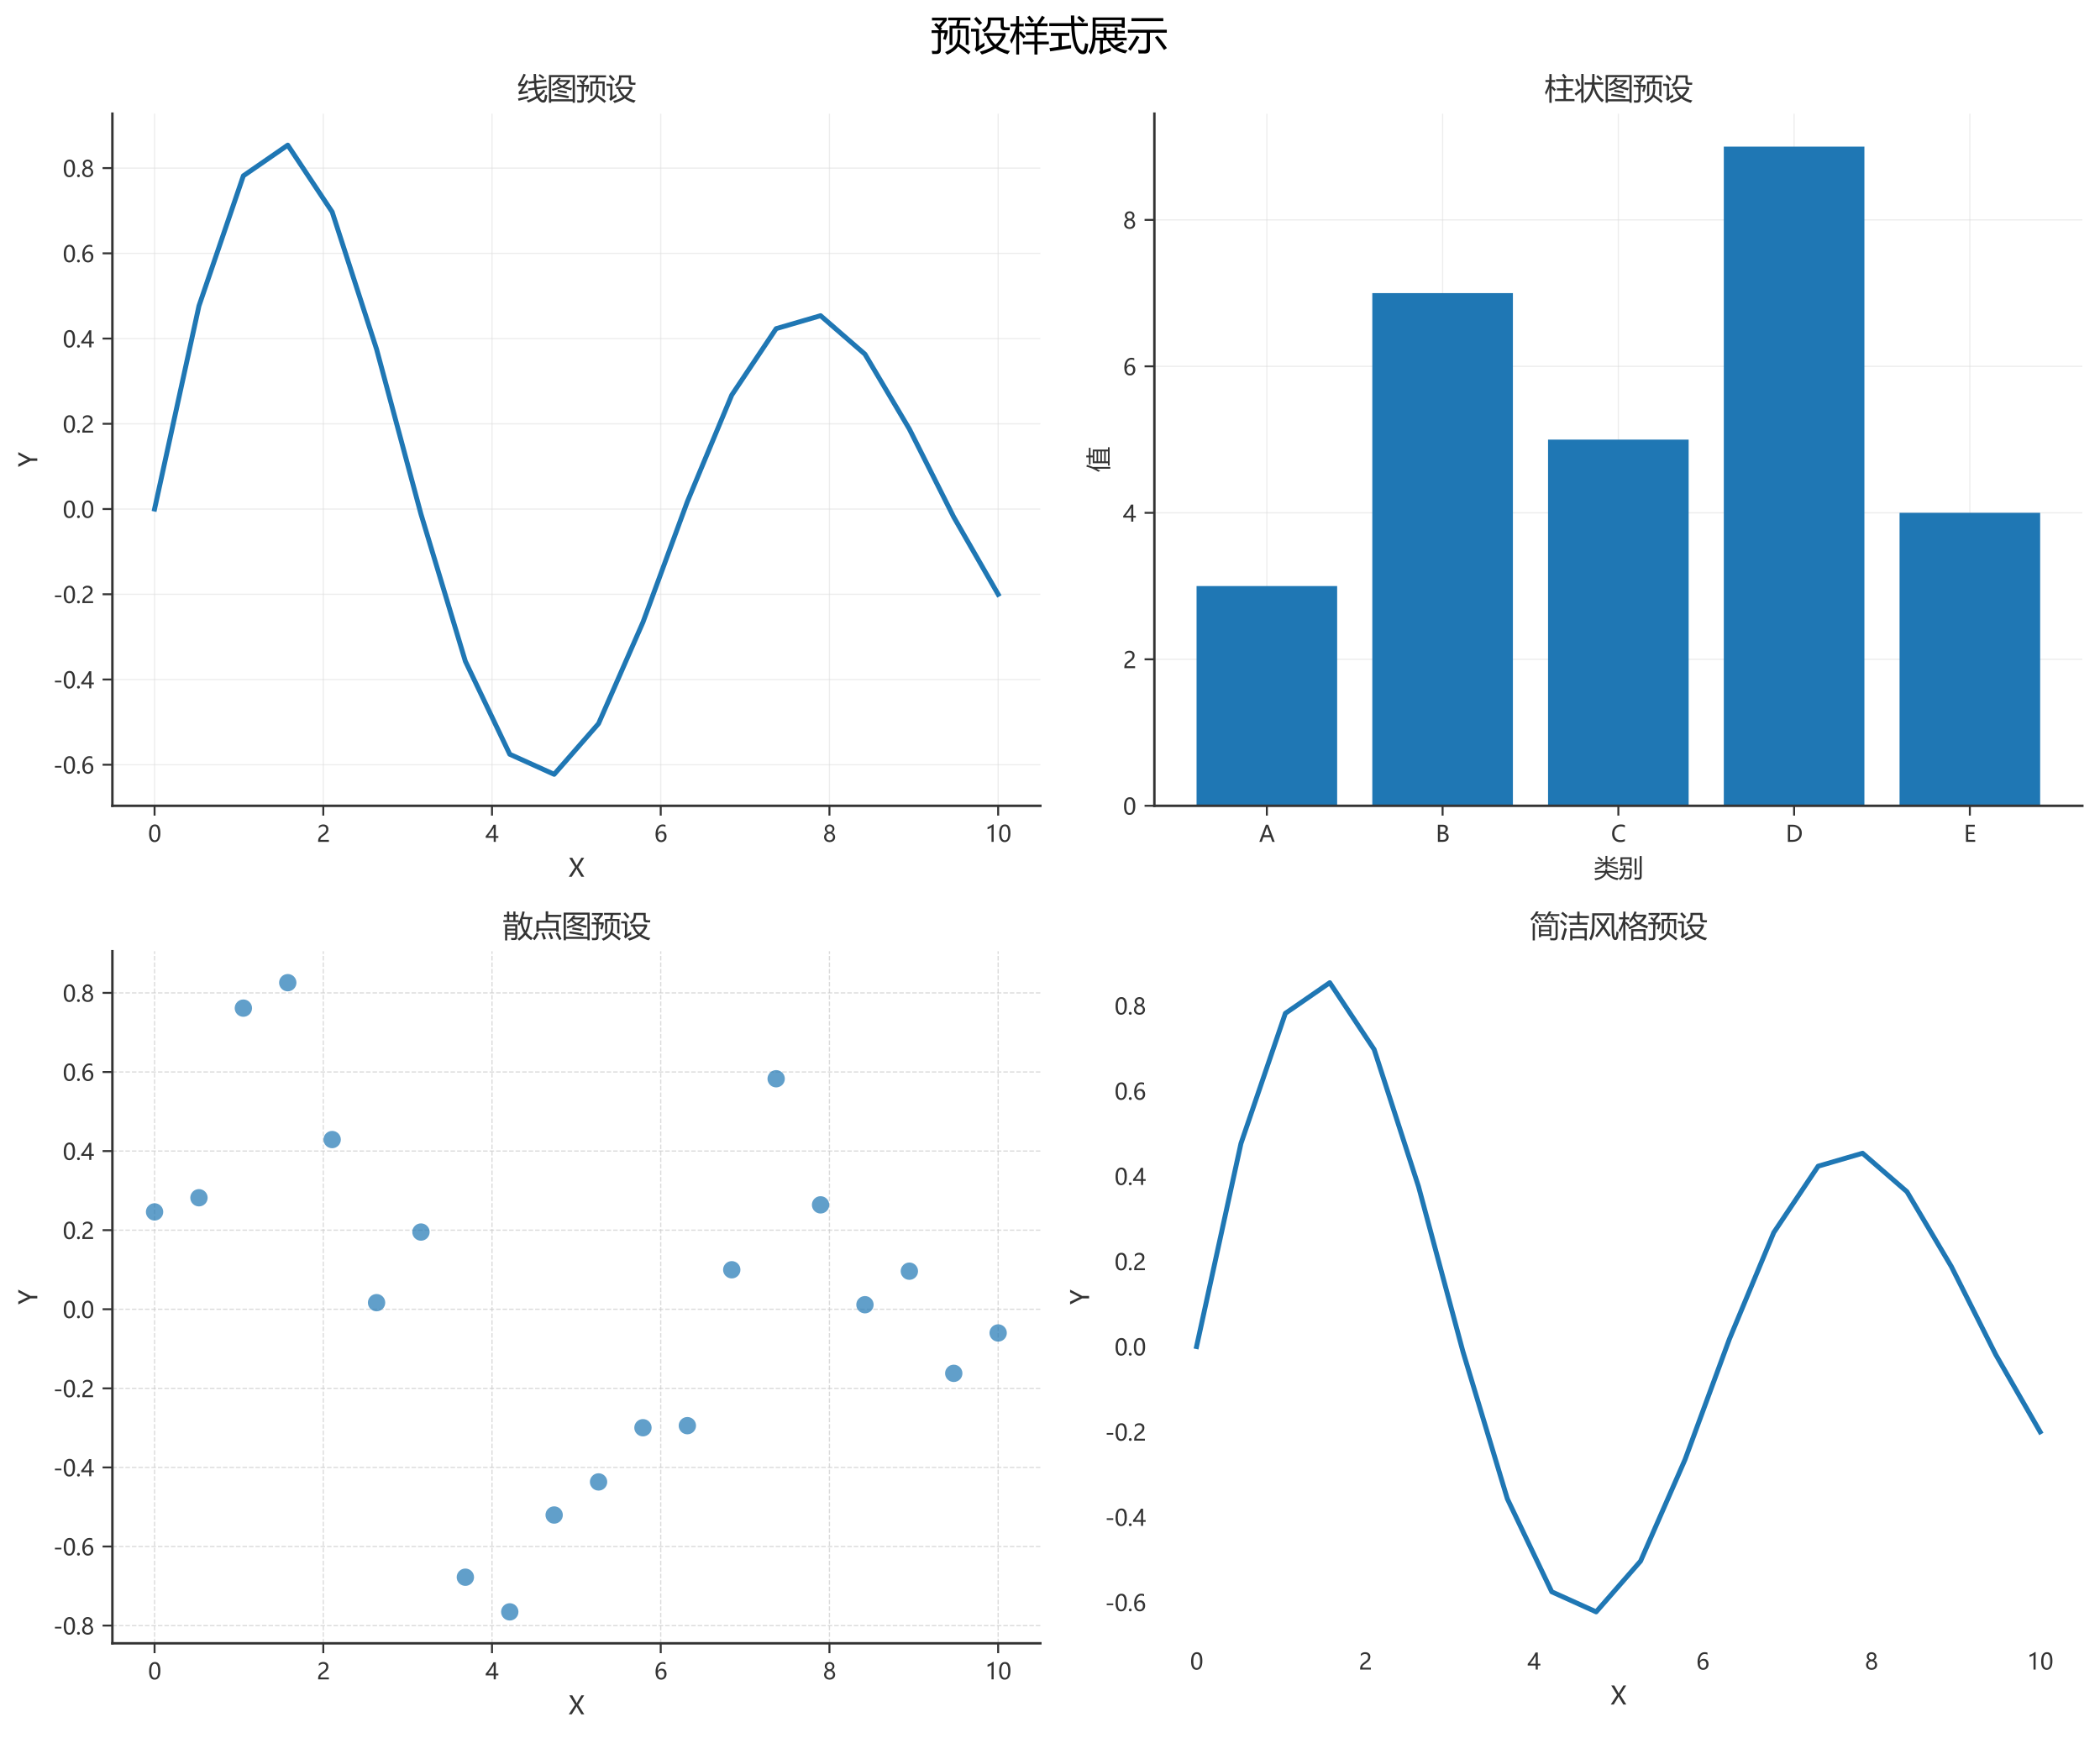 <?xml version="1.0" encoding="utf-8" standalone="no"?>
<!DOCTYPE svg PUBLIC "-//W3C//DTD SVG 1.1//EN"
  "http://www.w3.org/Graphics/SVG/1.1/DTD/svg11.dtd">
<svg xmlns:xlink="http://www.w3.org/1999/xlink" width="855.726pt" height="708.231pt" viewBox="0 0 855.726 708.231" xmlns="http://www.w3.org/2000/svg" version="1.1">
 <defs>
  <style type="text/css">*{stroke-linejoin: round; stroke-linecap: butt}</style>
 </defs>
 <g id="figure_1">
  <g id="patch_1">
   <path d="M 0 708.231 
L 855.726 708.231 
L 855.726 0 
L 0 0 
z
" style="fill: #ffffff"/>
  </g>
  <g id="axes_1">
   <g id="patch_2">
    <path d="M 45.796 328.34 
L 423.926 328.34 
L 423.926 46.32 
L 45.796 46.32 
z
" style="fill: #ffffff"/>
   </g>
   <g id="matplotlib.axis_1">
    <g id="xtick_1">
     <g id="line2d_1">
      <path d="M 62.984 328.34 
L 62.984 46.32 
" clip-path="url(#p39f3c3c7de)" style="fill: none; stroke: #dddddd; stroke-opacity: 0.5; stroke-width: 0.5; stroke-linecap: square"/>
     </g>
     <g id="line2d_2">
      <defs>
       <path id="m5eb194835a" d="M 0 0 
L 0 4 
" style="stroke: #333333; stroke-width: 0.8"/>
      </defs>
      <g>
       <use xlink:href="#m5eb194835a" x="62.984" y="328.34" style="fill: #333333; stroke: #333333; stroke-width: 0.8"/>
      </g>
     </g>
     <g id="text_1">
      <!-- 0 -->
      <g style="fill: #333333" transform="translate(60.345 343.034) scale(0.09 -0.09)">
       <defs>
        <path id="MicrosoftYaHei-30" d="M 284 2325 
Q 284 3606 709 4264 
Q 1134 4922 1941 4922 
Q 3478 4922 3478 2441 
Q 3478 1216 3045 567 
Q 2613 -81 1831 -81 
Q 1094 -81 689 534 
Q 284 1150 284 2325 
z
M 909 2353 
Q 909 425 1888 425 
Q 2850 425 2850 2384 
Q 2850 4413 1906 4413 
Q 909 4413 909 2353 
z
" transform="scale(0.016)"/>
       </defs>
       <use xlink:href="#MicrosoftYaHei-30"/>
      </g>
     </g>
    </g>
    <g id="xtick_2">
     <g id="line2d_3">
      <path d="M 131.735 328.34 
L 131.735 46.32 
" clip-path="url(#p39f3c3c7de)" style="fill: none; stroke: #dddddd; stroke-opacity: 0.5; stroke-width: 0.5; stroke-linecap: square"/>
     </g>
     <g id="line2d_4">
      <g>
       <use xlink:href="#m5eb194835a" x="131.735" y="328.34" style="fill: #333333; stroke: #333333; stroke-width: 0.8"/>
      </g>
     </g>
     <g id="text_2">
      <!-- 2 -->
      <g style="fill: #333333" transform="translate(129.096 343.034) scale(0.09 -0.09)">
       <defs>
        <path id="MicrosoftYaHei-32" d="M 2666 3572 
Q 2666 3963 2419 4186 
Q 2172 4409 1747 4409 
Q 1447 4409 1140 4256 
Q 834 4103 569 3819 
L 569 4413 
Q 806 4659 1107 4790 
Q 1409 4922 1816 4922 
Q 2472 4922 2872 4570 
Q 3272 4219 3272 3619 
Q 3272 3084 3026 2693 
Q 2781 2303 2188 1894 
Q 1581 1475 1376 1294 
Q 1172 1113 1090 947 
Q 1009 781 1009 544 
L 3416 544 
L 3416 0 
L 372 0 
L 372 241 
Q 372 659 486 951 
Q 600 1244 862 1520 
Q 1125 1797 1681 2184 
Q 2250 2584 2458 2886 
Q 2666 3188 2666 3572 
z
" transform="scale(0.016)"/>
       </defs>
       <use xlink:href="#MicrosoftYaHei-32"/>
      </g>
     </g>
    </g>
    <g id="xtick_3">
     <g id="line2d_5">
      <path d="M 200.485 328.34 
L 200.485 46.32 
" clip-path="url(#p39f3c3c7de)" style="fill: none; stroke: #dddddd; stroke-opacity: 0.5; stroke-width: 0.5; stroke-linecap: square"/>
     </g>
     <g id="line2d_6">
      <g>
       <use xlink:href="#m5eb194835a" x="200.485" y="328.34" style="fill: #333333; stroke: #333333; stroke-width: 0.8"/>
      </g>
     </g>
     <g id="text_3">
      <!-- 4 -->
      <g style="fill: #333333" transform="translate(197.847 343.034) scale(0.09 -0.09)">
       <defs>
        <path id="MicrosoftYaHei-34" d="M 2906 4841 
L 2906 1644 
L 3631 1644 
L 3631 1138 
L 2906 1138 
L 2906 0 
L 2313 0 
L 2313 1138 
L 53 1138 
L 53 1616 
Q 656 2294 1265 3178 
Q 1875 4063 2272 4841 
L 2906 4841 
z
M 741 1644 
L 2313 1644 
L 2313 3950 
Q 1988 3366 1616 2817 
Q 1244 2269 741 1644 
z
" transform="scale(0.016)"/>
       </defs>
       <use xlink:href="#MicrosoftYaHei-34"/>
      </g>
     </g>
    </g>
    <g id="xtick_4">
     <g id="line2d_7">
      <path d="M 269.236 328.34 
L 269.236 46.32 
" clip-path="url(#p39f3c3c7de)" style="fill: none; stroke: #dddddd; stroke-opacity: 0.5; stroke-width: 0.5; stroke-linecap: square"/>
     </g>
     <g id="line2d_8">
      <g>
       <use xlink:href="#m5eb194835a" x="269.236" y="328.34" style="fill: #333333; stroke: #333333; stroke-width: 0.8"/>
      </g>
     </g>
     <g id="text_4">
      <!-- 6 -->
      <g style="fill: #333333" transform="translate(266.598 343.034) scale(0.09 -0.09)">
       <defs>
        <path id="MicrosoftYaHei-36" d="M 3181 4219 
Q 2803 4413 2391 4413 
Q 1763 4413 1381 3866 
Q 1000 3319 994 2372 
L 1009 2372 
Q 1353 3038 2106 3038 
Q 2734 3038 3109 2628 
Q 3484 2219 3484 1541 
Q 3484 831 3051 375 
Q 2619 -81 1947 -81 
Q 1209 -81 789 495 
Q 369 1072 369 2131 
Q 369 3413 920 4167 
Q 1472 4922 2372 4922 
Q 2888 4922 3181 4781 
L 3181 4219 
z
M 1031 1584 
Q 1031 1106 1286 765 
Q 1541 425 1963 425 
Q 2363 425 2613 719 
Q 2863 1013 2863 1475 
Q 2863 1975 2627 2253 
Q 2391 2531 1956 2531 
Q 1544 2531 1287 2250 
Q 1031 1969 1031 1584 
z
" transform="scale(0.016)"/>
       </defs>
       <use xlink:href="#MicrosoftYaHei-36"/>
      </g>
     </g>
    </g>
    <g id="xtick_5">
     <g id="line2d_9">
      <path d="M 337.987 328.34 
L 337.987 46.32 
" clip-path="url(#p39f3c3c7de)" style="fill: none; stroke: #dddddd; stroke-opacity: 0.5; stroke-width: 0.5; stroke-linecap: square"/>
     </g>
     <g id="line2d_10">
      <g>
       <use xlink:href="#m5eb194835a" x="337.987" y="328.34" style="fill: #333333; stroke: #333333; stroke-width: 0.8"/>
      </g>
     </g>
     <g id="text_5">
      <!-- 8 -->
      <g style="fill: #333333" transform="translate(335.348 343.034) scale(0.09 -0.09)">
       <defs>
        <path id="MicrosoftYaHei-38" d="M 306 1350 
Q 306 1769 556 2122 
Q 806 2475 1200 2625 
Q 884 2803 700 3081 
Q 516 3359 516 3684 
Q 516 4028 692 4312 
Q 869 4597 1183 4759 
Q 1497 4922 1875 4922 
Q 2256 4922 2572 4761 
Q 2888 4600 3063 4315 
Q 3238 4031 3238 3684 
Q 3238 3366 3058 3086 
Q 2878 2806 2559 2625 
Q 2953 2472 3200 2119 
Q 3447 1766 3447 1350 
Q 3447 938 3250 611 
Q 3053 284 2690 103 
Q 2328 -78 1875 -78 
Q 1425 -78 1065 103 
Q 706 284 506 612 
Q 306 941 306 1350 
z
M 906 1378 
Q 906 947 1172 687 
Q 1438 428 1878 428 
Q 2309 428 2582 692 
Q 2856 956 2856 1378 
Q 2856 1778 2579 2051 
Q 2303 2325 1878 2325 
Q 1456 2325 1181 2058 
Q 906 1791 906 1378 
z
M 1081 3634 
Q 1081 3309 1312 3076 
Q 1544 2844 1878 2844 
Q 2206 2844 2445 3078 
Q 2684 3313 2684 3634 
Q 2684 3963 2454 4191 
Q 2225 4419 1878 4419 
Q 1534 4419 1307 4195 
Q 1081 3972 1081 3634 
z
" transform="scale(0.016)"/>
       </defs>
       <use xlink:href="#MicrosoftYaHei-38"/>
      </g>
     </g>
    </g>
    <g id="xtick_6">
     <g id="line2d_11">
      <path d="M 406.738 328.34 
L 406.738 46.32 
" clip-path="url(#p39f3c3c7de)" style="fill: none; stroke: #dddddd; stroke-opacity: 0.5; stroke-width: 0.5; stroke-linecap: square"/>
     </g>
     <g id="line2d_12">
      <g>
       <use xlink:href="#m5eb194835a" x="406.738" y="328.34" style="fill: #333333; stroke: #333333; stroke-width: 0.8"/>
      </g>
     </g>
     <g id="text_6">
      <!-- 10 -->
      <g style="fill: #333333" transform="translate(401.461 343.034) scale(0.09 -0.09)">
       <defs>
        <path id="MicrosoftYaHei-31" d="M 1781 0 
L 1781 4141 
Q 1638 3997 1295 3819 
Q 953 3641 663 3569 
L 663 4169 
Q 1047 4275 1484 4508 
Q 1922 4741 2156 4947 
L 2388 4947 
L 2388 0 
L 1781 0 
z
" transform="scale(0.016)"/>
       </defs>
       <use xlink:href="#MicrosoftYaHei-31"/>
       <use xlink:href="#MicrosoftYaHei-30" transform="translate(58.643 0)"/>
      </g>
     </g>
    </g>
    <g id="text_7">
     <!-- X -->
     <g style="fill: #333333" transform="translate(231.636 357.265) scale(0.1 -0.1)">
      <defs>
       <path id="MicrosoftYaHei-58" d="M 4034 0 
L 3275 0 
L 2194 1822 
Q 2156 1884 2084 2072 
L 2069 2072 
Q 2063 2047 1956 1819 
L 844 0 
L 81 0 
L 1691 2431 
L 209 4841 
L 975 4841 
L 1931 3166 
Q 2016 3019 2100 2822 
L 2113 2822 
Q 2188 2991 2297 3181 
L 3297 4841 
L 4013 4841 
L 2500 2441 
L 4034 0 
z
" transform="scale(0.016)"/>
      </defs>
      <use xlink:href="#MicrosoftYaHei-58"/>
     </g>
    </g>
   </g>
   <g id="matplotlib.axis_2">
    <g id="ytick_1">
     <g id="line2d_13">
      <path d="M 45.796 311.611 
L 423.926 311.611 
" clip-path="url(#p39f3c3c7de)" style="fill: none; stroke: #dddddd; stroke-opacity: 0.5; stroke-width: 0.5; stroke-linecap: square"/>
     </g>
     <g id="line2d_14">
      <defs>
       <path id="m16f584e0cc" d="M 0 0 
L -4 0 
" style="stroke: #333333; stroke-width: 0.8"/>
      </defs>
      <g>
       <use xlink:href="#m16f584e0cc" x="45.796" y="311.611" style="fill: #333333; stroke: #333333; stroke-width: 0.8"/>
      </g>
     </g>
     <g id="text_8">
      <!-- -0.6 -->
      <g style="fill: #333333" transform="translate(21.68 315.208) scale(0.09 -0.09)">
       <defs>
        <path id="MicrosoftYaHei-2d" d="M 2328 1681 
L 488 1681 
L 488 2153 
L 2328 2153 
L 2328 1681 
z
" transform="scale(0.016)"/>
        <path id="MicrosoftYaHei-2e" d="M 372 322 
Q 372 491 487 606 
Q 603 722 775 722 
Q 950 722 1065 605 
Q 1181 488 1181 322 
Q 1181 159 1065 42 
Q 950 -75 772 -75 
Q 600 -75 486 42 
Q 372 159 372 322 
z
" transform="scale(0.016)"/>
       </defs>
       <use xlink:href="#MicrosoftYaHei-2d"/>
       <use xlink:href="#MicrosoftYaHei-30" transform="translate(43.262 0)"/>
       <use xlink:href="#MicrosoftYaHei-2e" transform="translate(101.904 0)"/>
       <use xlink:href="#MicrosoftYaHei-36" transform="translate(125.977 0)"/>
      </g>
     </g>
    </g>
    <g id="ytick_2">
     <g id="line2d_15">
      <path d="M 45.796 276.881 
L 423.926 276.881 
" clip-path="url(#p39f3c3c7de)" style="fill: none; stroke: #dddddd; stroke-opacity: 0.5; stroke-width: 0.5; stroke-linecap: square"/>
     </g>
     <g id="line2d_16">
      <g>
       <use xlink:href="#m16f584e0cc" x="45.796" y="276.881" style="fill: #333333; stroke: #333333; stroke-width: 0.8"/>
      </g>
     </g>
     <g id="text_9">
      <!-- -0.4 -->
      <g style="fill: #333333" transform="translate(21.68 280.478) scale(0.09 -0.09)">
       <use xlink:href="#MicrosoftYaHei-2d"/>
       <use xlink:href="#MicrosoftYaHei-30" transform="translate(43.262 0)"/>
       <use xlink:href="#MicrosoftYaHei-2e" transform="translate(101.904 0)"/>
       <use xlink:href="#MicrosoftYaHei-34" transform="translate(125.977 0)"/>
      </g>
     </g>
    </g>
    <g id="ytick_3">
     <g id="line2d_17">
      <path d="M 45.796 242.151 
L 423.926 242.151 
" clip-path="url(#p39f3c3c7de)" style="fill: none; stroke: #dddddd; stroke-opacity: 0.5; stroke-width: 0.5; stroke-linecap: square"/>
     </g>
     <g id="line2d_18">
      <g>
       <use xlink:href="#m16f584e0cc" x="45.796" y="242.151" style="fill: #333333; stroke: #333333; stroke-width: 0.8"/>
      </g>
     </g>
     <g id="text_10">
      <!-- -0.2 -->
      <g style="fill: #333333" transform="translate(21.68 245.748) scale(0.09 -0.09)">
       <use xlink:href="#MicrosoftYaHei-2d"/>
       <use xlink:href="#MicrosoftYaHei-30" transform="translate(43.262 0)"/>
       <use xlink:href="#MicrosoftYaHei-2e" transform="translate(101.904 0)"/>
       <use xlink:href="#MicrosoftYaHei-32" transform="translate(125.977 0)"/>
      </g>
     </g>
    </g>
    <g id="ytick_4">
     <g id="line2d_19">
      <path d="M 45.796 207.421 
L 423.926 207.421 
" clip-path="url(#p39f3c3c7de)" style="fill: none; stroke: #dddddd; stroke-opacity: 0.5; stroke-width: 0.5; stroke-linecap: square"/>
     </g>
     <g id="line2d_20">
      <g>
       <use xlink:href="#m16f584e0cc" x="45.796" y="207.421" style="fill: #333333; stroke: #333333; stroke-width: 0.8"/>
      </g>
     </g>
     <g id="text_11">
      <!-- 0.0 -->
      <g style="fill: #333333" transform="translate(25.574 211.018) scale(0.09 -0.09)">
       <use xlink:href="#MicrosoftYaHei-30"/>
       <use xlink:href="#MicrosoftYaHei-2e" transform="translate(58.643 0)"/>
       <use xlink:href="#MicrosoftYaHei-30" transform="translate(82.715 0)"/>
      </g>
     </g>
    </g>
    <g id="ytick_5">
     <g id="line2d_21">
      <path d="M 45.796 172.691 
L 423.926 172.691 
" clip-path="url(#p39f3c3c7de)" style="fill: none; stroke: #dddddd; stroke-opacity: 0.5; stroke-width: 0.5; stroke-linecap: square"/>
     </g>
     <g id="line2d_22">
      <g>
       <use xlink:href="#m16f584e0cc" x="45.796" y="172.691" style="fill: #333333; stroke: #333333; stroke-width: 0.8"/>
      </g>
     </g>
     <g id="text_12">
      <!-- 0.2 -->
      <g style="fill: #333333" transform="translate(25.574 176.288) scale(0.09 -0.09)">
       <use xlink:href="#MicrosoftYaHei-30"/>
       <use xlink:href="#MicrosoftYaHei-2e" transform="translate(58.643 0)"/>
       <use xlink:href="#MicrosoftYaHei-32" transform="translate(82.715 0)"/>
      </g>
     </g>
    </g>
    <g id="ytick_6">
     <g id="line2d_23">
      <path d="M 45.796 137.961 
L 423.926 137.961 
" clip-path="url(#p39f3c3c7de)" style="fill: none; stroke: #dddddd; stroke-opacity: 0.5; stroke-width: 0.5; stroke-linecap: square"/>
     </g>
     <g id="line2d_24">
      <g>
       <use xlink:href="#m16f584e0cc" x="45.796" y="137.961" style="fill: #333333; stroke: #333333; stroke-width: 0.8"/>
      </g>
     </g>
     <g id="text_13">
      <!-- 0.4 -->
      <g style="fill: #333333" transform="translate(25.574 141.558) scale(0.09 -0.09)">
       <use xlink:href="#MicrosoftYaHei-30"/>
       <use xlink:href="#MicrosoftYaHei-2e" transform="translate(58.643 0)"/>
       <use xlink:href="#MicrosoftYaHei-34" transform="translate(82.715 0)"/>
      </g>
     </g>
    </g>
    <g id="ytick_7">
     <g id="line2d_25">
      <path d="M 45.796 103.231 
L 423.926 103.231 
" clip-path="url(#p39f3c3c7de)" style="fill: none; stroke: #dddddd; stroke-opacity: 0.5; stroke-width: 0.5; stroke-linecap: square"/>
     </g>
     <g id="line2d_26">
      <g>
       <use xlink:href="#m16f584e0cc" x="45.796" y="103.231" style="fill: #333333; stroke: #333333; stroke-width: 0.8"/>
      </g>
     </g>
     <g id="text_14">
      <!-- 0.6 -->
      <g style="fill: #333333" transform="translate(25.574 106.828) scale(0.09 -0.09)">
       <use xlink:href="#MicrosoftYaHei-30"/>
       <use xlink:href="#MicrosoftYaHei-2e" transform="translate(58.643 0)"/>
       <use xlink:href="#MicrosoftYaHei-36" transform="translate(82.715 0)"/>
      </g>
     </g>
    </g>
    <g id="ytick_8">
     <g id="line2d_27">
      <path d="M 45.796 68.501 
L 423.926 68.501 
" clip-path="url(#p39f3c3c7de)" style="fill: none; stroke: #dddddd; stroke-opacity: 0.5; stroke-width: 0.5; stroke-linecap: square"/>
     </g>
     <g id="line2d_28">
      <g>
       <use xlink:href="#m16f584e0cc" x="45.796" y="68.501" style="fill: #333333; stroke: #333333; stroke-width: 0.8"/>
      </g>
     </g>
     <g id="text_15">
      <!-- 0.8 -->
      <g style="fill: #333333" transform="translate(25.574 72.098) scale(0.09 -0.09)">
       <use xlink:href="#MicrosoftYaHei-30"/>
       <use xlink:href="#MicrosoftYaHei-2e" transform="translate(58.643 0)"/>
       <use xlink:href="#MicrosoftYaHei-38" transform="translate(82.715 0)"/>
      </g>
     </g>
    </g>
    <g id="text_16">
     <!-- Y -->
     <g style="fill: #333333" transform="translate(15.194 190.348) rotate(-90) scale(0.1 -0.1)">
      <defs>
       <path id="MicrosoftYaHei-59" d="M 3828 4841 
L 2234 1781 
L 2234 0 
L 1606 0 
L 1606 1766 
L 53 4841 
L 769 4841 
L 1816 2697 
Q 1819 2694 1931 2388 
L 1941 2388 
Q 1978 2519 2069 2694 
L 3163 4841 
L 3828 4841 
z
" transform="scale(0.016)"/>
      </defs>
      <use xlink:href="#MicrosoftYaHei-59"/>
     </g>
    </g>
   </g>
   <g id="line2d_29">
    <path d="M 62.984 207.421 
L 81.076 124.66 
L 99.168 71.638 
L 117.261 59.139 
L 135.353 86.357 
L 153.445 142.262 
L 171.538 209.485 
L 189.63 269.456 
L 207.722 307.342 
L 225.815 315.521 
L 243.907 294.839 
L 261.999 253.545 
L 280.092 204.411 
L 298.184 160.967 
L 316.276 133.915 
L 334.369 128.635 
L 352.461 144.321 
L 370.554 174.81 
L 388.646 210.713 
L 406.738 242.174 
" clip-path="url(#p39f3c3c7de)" style="fill: none; stroke: #1f77b4; stroke-width: 2; stroke-linecap: square"/>
   </g>
   <g id="patch_3">
    <path d="M 45.796 328.34 
L 45.796 46.32 
" style="fill: none; stroke: #333333; stroke-linejoin: miter; stroke-linecap: square"/>
   </g>
   <g id="patch_4">
    <path d="M 45.796 328.34 
L 423.926 328.34 
" style="fill: none; stroke: #333333; stroke-linejoin: miter; stroke-linecap: square"/>
   </g>
   <g id="text_17">
    <!-- 线图预设 -->
    <g style="fill: #333333" transform="translate(210.861 40.32) scale(0.12 -0.12)">
     <defs>
      <path id="MicrosoftYaHei-7ebf" d="M 1969 -347 
Q 3144 75 4003 631 
Q 3781 1197 3653 1972 
L 2319 1784 
L 2244 2234 
L 3591 2422 
Q 3538 2859 3513 3356 
L 2381 3228 
L 2306 3678 
L 3488 3809 
Q 3453 4459 3425 5303 
L 3938 5303 
Q 3953 4497 3978 3866 
L 6069 4103 
L 6125 3659 
L 3997 3413 
Q 4019 2919 4069 2488 
L 6225 2791 
L 6281 2347 
L 4128 2041 
Q 4234 1394 4416 916 
Q 5078 1416 5519 2009 
L 5925 1703 
Q 5363 1025 4619 475 
Q 4859 44 5194 -184 
Q 5606 -428 5725 66 
Q 5806 466 5856 953 
Q 6144 828 6338 772 
Q 6231 97 6125 -247 
Q 5944 -778 5506 -778 
Q 5050 -778 4663 -403 
Q 4409 -163 4209 194 
Q 3350 -363 2281 -772 
Q 2169 -597 1969 -347 
z
M 900 1541 
Q 1456 1622 2213 1753 
Q 2175 1522 2156 1272 
Q 1113 1109 325 978 
L 225 1447 
Q 659 1913 1178 2775 
Q 672 2747 225 2703 
L 106 3128 
Q 688 3922 1300 5353 
L 1775 5166 
Q 1131 3897 669 3166 
Q 1041 3178 1422 3194 
Q 1638 3578 1869 4028 
L 2331 3797 
Q 1569 2478 900 1541 
z
M 106 97 
Q 1206 334 2331 616 
Q 2313 366 2313 141 
Q 1269 -103 244 -378 
L 106 97 
z
M 4463 4972 
L 4731 5284 
Q 5175 5003 5681 4609 
L 5381 4247 
Q 4863 4691 4463 4972 
z
" transform="scale(0.016)"/>
      <path id="MicrosoftYaHei-56fe" d="M 431 5072 
L 5944 5072 
L 5944 -809 
L 5475 -809 
L 5475 -509 
L 900 -509 
L 900 -809 
L 431 -809 
L 431 5072 
z
M 5475 4622 
L 900 4622 
L 900 -59 
L 5475 -59 
L 5475 4622 
z
M 1113 3091 
Q 1969 3709 2519 4547 
L 2931 4353 
Q 2816 4181 2681 4016 
L 4894 4016 
L 4894 3647 
Q 4434 3091 3722 2644 
Q 4381 2422 5338 2297 
Q 5194 2016 5131 1828 
Q 4022 2081 3256 2400 
Q 2491 2056 1225 1728 
Q 1138 1934 1013 2128 
Q 2109 2353 2825 2644 
Q 2384 2947 2066 3341 
Q 1769 3056 1419 2784 
Q 1294 2916 1113 3091 
z
M 1563 672 
L 1694 1103 
Q 3256 897 4700 622 
L 4531 147 
Q 3150 453 1563 672 
z
M 4275 3628 
L 2347 3628 
Q 2338 3616 2328 3606 
Q 2691 3141 3244 2841 
Q 3891 3188 4275 3628 
z
M 2219 1503 
L 2344 1922 
Q 3263 1784 4275 1609 
L 4144 1172 
Q 3119 1378 2219 1503 
z
" transform="scale(0.016)"/>
      <path id="MicrosoftYaHei-9884" d="M 531 3872 
L 844 4147 
Q 1069 3947 1275 3747 
L 1938 4553 
L 175 4553 
L 175 4991 
L 2513 4991 
L 2513 4553 
L 1588 3434 
Q 1694 3322 1794 3216 
L 1544 2997 
L 2681 2997 
L 2681 2578 
Q 2581 2097 2369 1466 
Q 2175 1534 1938 1609 
Q 2094 2003 2213 2559 
L 1588 2559 
L 1588 -72 
Q 1588 -784 888 -784 
L 225 -784 
Q 194 -559 138 -278 
Q 450 -316 769 -316 
Q 1119 -316 1119 84 
L 1119 2559 
L 113 2559 
L 113 2997 
L 1344 2997 
Q 938 3484 531 3872 
z
M 2969 3716 
L 4025 3716 
L 4181 4572 
L 2744 4572 
L 2744 5009 
L 6294 5009 
L 6294 4572 
L 4688 4572 
L 4506 3716 
L 6006 3716 
L 6006 641 
L 5550 641 
L 5550 3284 
L 3425 3284 
L 3425 641 
L 2969 641 
L 2969 3716 
z
M 4244 3028 
L 4706 3028 
L 4706 2097 
Q 4706 1366 4519 841 
Q 5500 184 6306 -441 
L 5963 -847 
Q 5200 -197 4325 428 
Q 4263 334 4200 247 
Q 3694 -397 2613 -897 
Q 2413 -641 2263 -484 
Q 3381 -22 3831 572 
Q 4244 1109 4244 2128 
L 4244 3028 
z
" transform="scale(0.016)"/>
      <path id="MicrosoftYaHei-8bbe" d="M 2231 2116 
L 2231 2547 
L 5638 2547 
L 5638 2116 
Q 5144 1031 4419 416 
Q 5216 -109 6338 -316 
Q 6119 -597 5956 -822 
Q 4841 -500 4013 113 
Q 3163 -463 1863 -872 
Q 1700 -641 1538 -422 
Q 2778 -88 3613 431 
Q 2888 1131 2559 2116 
L 2231 2116 
z
M 4856 4553 
L 3294 4553 
L 3294 4372 
Q 3294 3222 2244 2659 
Q 2075 2866 1881 3047 
Q 2806 3522 2806 4359 
L 2806 5016 
L 5344 5016 
L 5344 3741 
Q 5344 3459 5631 3459 
L 6319 3459 
Q 6288 3203 6269 2997 
L 5444 2997 
Q 4856 2997 4856 3647 
L 4856 4553 
z
M 2250 1028 
Q 2263 734 2294 472 
Q 1438 -84 1019 -422 
L 719 -9 
Q 931 197 931 553 
L 931 2778 
L 138 2778 
L 138 3228 
L 1406 3228 
L 1406 453 
Q 1813 722 2250 1028 
z
M 988 5128 
Q 1469 4653 1906 4166 
L 1469 3803 
Q 1013 4391 613 4803 
L 988 5128 
z
M 3031 2116 
Q 3347 1319 4022 713 
Q 4684 1225 5081 2116 
L 3031 2116 
z
" transform="scale(0.016)"/>
     </defs>
     <use xlink:href="#MicrosoftYaHei-7ebf"/>
     <use xlink:href="#MicrosoftYaHei-56fe" transform="translate(100 0)"/>
     <use xlink:href="#MicrosoftYaHei-9884" transform="translate(200 0)"/>
     <use xlink:href="#MicrosoftYaHei-8bbe" transform="translate(300 0)"/>
    </g>
   </g>
   <g id="legend_1">
    <g id="patch_5">
     <path d="M 414.026 58.02 
L 417.626 58.02 
Q 419.426 58.02 419.426 56.22 
L 419.426 52.62 
Q 419.426 50.82 417.626 50.82 
L 414.026 50.82 
Q 412.226 50.82 412.226 52.62 
L 412.226 56.22 
Q 412.226 58.02 414.026 58.02 
z
" style="fill: #ffffff; opacity: 0.8"/>
    </g>
   </g>
  </g>
  <g id="axes_2">
   <g id="patch_6">
    <path d="M 470.396 328.34 
L 848.526 328.34 
L 848.526 46.32 
L 470.396 46.32 
z
" style="fill: #ffffff"/>
   </g>
   <g id="matplotlib.axis_3">
    <g id="xtick_7">
     <g id="line2d_30">
      <path d="M 516.23 328.34 
L 516.23 46.32 
" clip-path="url(#pef1c651d5f)" style="fill: none; stroke: #dddddd; stroke-opacity: 0.5; stroke-width: 0.5; stroke-linecap: square"/>
     </g>
     <g id="line2d_31">
      <g>
       <use xlink:href="#m5eb194835a" x="516.23" y="328.34" style="fill: #333333; stroke: #333333; stroke-width: 0.8"/>
      </g>
     </g>
     <g id="text_18">
      <!-- A -->
      <g style="fill: #333333" transform="translate(513.064 343.034) scale(0.09 -0.09)">
       <defs>
        <path id="MicrosoftYaHei-41" d="M 4428 0 
L 3738 0 
L 3244 1325 
L 1228 1325 
L 763 0 
L 72 0 
L 1916 4841 
L 2584 4841 
L 4428 0 
z
M 3050 1872 
L 2319 3884 
Q 2284 3981 2244 4222 
L 2228 4222 
Q 2194 4003 2150 3884 
L 1425 1872 
L 3050 1872 
z
" transform="scale(0.016)"/>
       </defs>
       <use xlink:href="#MicrosoftYaHei-41"/>
      </g>
     </g>
    </g>
    <g id="xtick_8">
     <g id="line2d_32">
      <path d="M 587.845 328.34 
L 587.845 46.32 
" clip-path="url(#pef1c651d5f)" style="fill: none; stroke: #dddddd; stroke-opacity: 0.5; stroke-width: 0.5; stroke-linecap: square"/>
     </g>
     <g id="line2d_33">
      <g>
       <use xlink:href="#m5eb194835a" x="587.845" y="328.34" style="fill: #333333; stroke: #333333; stroke-width: 0.8"/>
      </g>
     </g>
     <g id="text_19">
      <!-- B -->
      <g style="fill: #333333" transform="translate(585.022 343.034) scale(0.09 -0.09)">
       <defs>
        <path id="MicrosoftYaHei-42" d="M 625 0 
L 625 4841 
L 2047 4841 
Q 2684 4841 3065 4536 
Q 3447 4231 3447 3728 
Q 3447 3328 3220 3022 
Q 2994 2716 2597 2588 
L 2597 2575 
Q 3091 2519 3386 2201 
Q 3681 1884 3681 1397 
Q 3681 772 3232 386 
Q 2784 0 2084 0 
L 625 0 
z
M 1250 4294 
L 1250 2778 
L 1819 2778 
Q 2272 2778 2530 2998 
Q 2788 3219 2788 3609 
Q 2788 4294 1875 4294 
L 1250 4294 
z
M 1250 2234 
L 1250 547 
L 2000 547 
Q 2491 547 2758 773 
Q 3025 1000 3025 1403 
Q 3025 2234 1897 2234 
L 1250 2234 
z
" transform="scale(0.016)"/>
       </defs>
       <use xlink:href="#MicrosoftYaHei-42"/>
      </g>
     </g>
    </g>
    <g id="xtick_9">
     <g id="line2d_34">
      <path d="M 659.461 328.34 
L 659.461 46.32 
" clip-path="url(#pef1c651d5f)" style="fill: none; stroke: #dddddd; stroke-opacity: 0.5; stroke-width: 0.5; stroke-linecap: square"/>
     </g>
     <g id="line2d_35">
      <g>
       <use xlink:href="#m5eb194835a" x="659.461" y="328.34" style="fill: #333333; stroke: #333333; stroke-width: 0.8"/>
      </g>
     </g>
     <g id="text_20">
      <!-- C -->
      <g style="fill: #333333" transform="translate(656.451 343.034) scale(0.09 -0.09)">
       <defs>
        <path id="MicrosoftYaHei-43" d="M 3938 200 
Q 3403 -81 2597 -81 
Q 1556 -81 934 580 
Q 313 1241 313 2328 
Q 313 3497 1013 4209 
Q 1713 4922 2791 4922 
Q 3484 4922 3938 4725 
L 3938 4072 
Q 3419 4359 2797 4359 
Q 1988 4359 1478 3820 
Q 969 3281 969 2366 
Q 969 1497 1444 986 
Q 1919 475 2688 475 
Q 3406 475 3938 800 
L 3938 200 
z
" transform="scale(0.016)"/>
       </defs>
       <use xlink:href="#MicrosoftYaHei-43"/>
      </g>
     </g>
    </g>
    <g id="xtick_10">
     <g id="line2d_36">
      <path d="M 731.076 328.34 
L 731.076 46.32 
" clip-path="url(#pef1c651d5f)" style="fill: none; stroke: #dddddd; stroke-opacity: 0.5; stroke-width: 0.5; stroke-linecap: square"/>
     </g>
     <g id="line2d_37">
      <g>
       <use xlink:href="#m5eb194835a" x="731.076" y="328.34" style="fill: #333333; stroke: #333333; stroke-width: 0.8"/>
      </g>
     </g>
     <g id="text_21">
      <!-- D -->
      <g style="fill: #333333" transform="translate(727.649 343.034) scale(0.09 -0.09)">
       <defs>
        <path id="MicrosoftYaHei-44" d="M 625 0 
L 625 4841 
L 2006 4841 
Q 3106 4841 3836 4200 
Q 4566 3559 4566 2481 
Q 4566 1356 3836 678 
Q 3106 0 1956 0 
L 625 0 
z
M 1250 4284 
L 1250 553 
L 1953 553 
Q 2875 553 3392 1056 
Q 3909 1559 3909 2466 
Q 3909 3372 3378 3828 
Q 2847 4284 1981 4284 
L 1250 4284 
z
" transform="scale(0.016)"/>
       </defs>
       <use xlink:href="#MicrosoftYaHei-44"/>
      </g>
     </g>
    </g>
    <g id="xtick_11">
     <g id="line2d_38">
      <path d="M 802.692 328.34 
L 802.692 46.32 
" clip-path="url(#pef1c651d5f)" style="fill: none; stroke: #dddddd; stroke-opacity: 0.5; stroke-width: 0.5; stroke-linecap: square"/>
     </g>
     <g id="line2d_39">
      <g>
       <use xlink:href="#m5eb194835a" x="802.692" y="328.34" style="fill: #333333; stroke: #333333; stroke-width: 0.8"/>
      </g>
     </g>
     <g id="text_22">
      <!-- E -->
      <g style="fill: #333333" transform="translate(800.218 343.034) scale(0.09 -0.09)">
       <defs>
        <path id="MicrosoftYaHei-45" d="M 3228 0 
L 625 0 
L 625 4841 
L 3119 4841 
L 3119 4284 
L 1250 4284 
L 1250 2734 
L 2981 2734 
L 2981 2181 
L 1250 2181 
L 1250 553 
L 3228 553 
L 3228 0 
z
" transform="scale(0.016)"/>
       </defs>
       <use xlink:href="#MicrosoftYaHei-45"/>
      </g>
     </g>
    </g>
    <g id="text_23">
     <!-- 类别 -->
     <g style="fill: #333333" transform="translate(649.461 357.265) scale(0.1 -0.1)">
      <defs>
       <path id="MicrosoftYaHei-7c7b" d="M 6338 -359 
Q 6213 -503 6006 -853 
Q 3975 -459 3200 884 
Q 2644 -497 400 -897 
Q 288 -684 131 -434 
Q 2244 -147 2744 1047 
L 275 1047 
L 275 1484 
L 2875 1484 
Q 2925 1691 2956 1978 
L 3456 1978 
Q 3413 1697 3369 1484 
L 6125 1484 
L 6125 1047 
L 3619 1047 
Q 4450 -159 6338 -359 
z
M 325 3741 
L 2975 3741 
L 2975 5303 
L 3450 5303 
L 3450 3741 
L 6075 3741 
L 6075 3322 
L 3450 3322 
L 3450 2953 
L 3625 3191 
Q 5325 2528 6231 2128 
L 6013 1722 
Q 4956 2266 3450 2847 
L 3450 2197 
L 2975 2197 
L 2975 3241 
Q 1863 2191 450 1741 
Q 319 1934 144 2153 
Q 1569 2553 2538 3322 
L 325 3322 
L 325 3741 
z
M 5550 4784 
Q 5163 4459 4394 3891 
L 4069 4222 
Q 4569 4578 5194 5122 
L 5550 4784 
z
M 900 4791 
L 1206 5122 
Q 1875 4647 2306 4266 
L 1969 3897 
Q 1581 4284 900 4791 
z
" transform="scale(0.016)"/>
       <path id="MicrosoftYaHei-522b" d="M 538 4959 
L 3375 4959 
L 3375 2772 
L 2888 2772 
L 2888 3028 
L 1025 3028 
L 1025 2772 
L 538 2772 
L 538 4959 
z
M 300 2116 
L 1316 2116 
Q 1331 2431 1338 2822 
L 1825 2822 
Q 1816 2431 1797 2116 
L 3431 2116 
Q 3413 1028 3363 328 
Q 3319 -684 2431 -678 
Q 2006 -678 1563 -641 
Q 1531 -347 1469 -122 
Q 1963 -203 2350 -203 
Q 2850 -209 2875 378 
Q 2925 891 2938 1666 
L 1769 1666 
Q 1688 53 431 -859 
Q 300 -666 88 -441 
Q 1238 366 1288 1666 
L 300 1666 
L 300 2116 
z
M 5425 5278 
L 5944 5278 
L 5944 53 
Q 5944 -747 5163 -747 
Q 4756 -747 4175 -741 
Q 4138 -484 4081 -178 
Q 4725 -228 4994 -228 
Q 5425 -228 5425 191 
L 5425 5278 
z
M 4138 4647 
L 4644 4647 
L 4644 666 
L 4138 666 
L 4138 4647 
z
M 2888 4509 
L 1025 4509 
L 1025 3478 
L 2888 3478 
L 2888 4509 
z
" transform="scale(0.016)"/>
      </defs>
      <use xlink:href="#MicrosoftYaHei-7c7b"/>
      <use xlink:href="#MicrosoftYaHei-522b" transform="translate(100 0)"/>
     </g>
    </g>
   </g>
   <g id="matplotlib.axis_4">
    <g id="ytick_9">
     <g id="line2d_40">
      <path d="M 470.396 328.34 
L 848.526 328.34 
" clip-path="url(#pef1c651d5f)" style="fill: none; stroke: #dddddd; stroke-opacity: 0.5; stroke-width: 0.5; stroke-linecap: square"/>
     </g>
     <g id="line2d_41">
      <g>
       <use xlink:href="#m16f584e0cc" x="470.396" y="328.34" style="fill: #333333; stroke: #333333; stroke-width: 0.8"/>
      </g>
     </g>
     <g id="text_24">
      <!-- 0 -->
      <g style="fill: #333333" transform="translate(457.618 331.937) scale(0.09 -0.09)">
       <use xlink:href="#MicrosoftYaHei-30"/>
      </g>
     </g>
    </g>
    <g id="ytick_10">
     <g id="line2d_42">
      <path d="M 470.396 268.653 
L 848.526 268.653 
" clip-path="url(#pef1c651d5f)" style="fill: none; stroke: #dddddd; stroke-opacity: 0.5; stroke-width: 0.5; stroke-linecap: square"/>
     </g>
     <g id="line2d_43">
      <g>
       <use xlink:href="#m16f584e0cc" x="470.396" y="268.653" style="fill: #333333; stroke: #333333; stroke-width: 0.8"/>
      </g>
     </g>
     <g id="text_25">
      <!-- 2 -->
      <g style="fill: #333333" transform="translate(457.618 272.25) scale(0.09 -0.09)">
       <use xlink:href="#MicrosoftYaHei-32"/>
      </g>
     </g>
    </g>
    <g id="ytick_11">
     <g id="line2d_44">
      <path d="M 470.396 208.966 
L 848.526 208.966 
" clip-path="url(#pef1c651d5f)" style="fill: none; stroke: #dddddd; stroke-opacity: 0.5; stroke-width: 0.5; stroke-linecap: square"/>
     </g>
     <g id="line2d_45">
      <g>
       <use xlink:href="#m16f584e0cc" x="470.396" y="208.966" style="fill: #333333; stroke: #333333; stroke-width: 0.8"/>
      </g>
     </g>
     <g id="text_26">
      <!-- 4 -->
      <g style="fill: #333333" transform="translate(457.618 212.564) scale(0.09 -0.09)">
       <use xlink:href="#MicrosoftYaHei-34"/>
      </g>
     </g>
    </g>
    <g id="ytick_12">
     <g id="line2d_46">
      <path d="M 470.396 149.28 
L 848.526 149.28 
" clip-path="url(#pef1c651d5f)" style="fill: none; stroke: #dddddd; stroke-opacity: 0.5; stroke-width: 0.5; stroke-linecap: square"/>
     </g>
     <g id="line2d_47">
      <g>
       <use xlink:href="#m16f584e0cc" x="470.396" y="149.28" style="fill: #333333; stroke: #333333; stroke-width: 0.8"/>
      </g>
     </g>
     <g id="text_27">
      <!-- 6 -->
      <g style="fill: #333333" transform="translate(457.618 152.877) scale(0.09 -0.09)">
       <use xlink:href="#MicrosoftYaHei-36"/>
      </g>
     </g>
    </g>
    <g id="ytick_13">
     <g id="line2d_48">
      <path d="M 470.396 89.593 
L 848.526 89.593 
" clip-path="url(#pef1c651d5f)" style="fill: none; stroke: #dddddd; stroke-opacity: 0.5; stroke-width: 0.5; stroke-linecap: square"/>
     </g>
     <g id="line2d_49">
      <g>
       <use xlink:href="#m16f584e0cc" x="470.396" y="89.593" style="fill: #333333; stroke: #333333; stroke-width: 0.8"/>
      </g>
     </g>
     <g id="text_28">
      <!-- 8 -->
      <g style="fill: #333333" transform="translate(457.618 93.19) scale(0.09 -0.09)">
       <use xlink:href="#MicrosoftYaHei-38"/>
      </g>
     </g>
    </g>
    <g id="text_29">
     <!-- 值 -->
     <g style="fill: #333333" transform="translate(451.132 192.33) rotate(-90) scale(0.1 -0.1)">
      <defs>
       <path id="MicrosoftYaHei-503c" d="M 1619 -216 
L 2250 -216 
L 2250 3653 
L 3725 3653 
L 3725 4222 
L 1913 4222 
L 1913 4647 
L 3725 4647 
L 3725 5309 
L 4200 5309 
L 4200 4647 
L 6169 4647 
L 6169 4222 
L 4200 4222 
L 4200 3653 
L 5713 3653 
L 5713 -216 
L 6306 -216 
L 6306 -641 
L 1619 -641 
L 1619 -216 
z
M 69 2247 
Q 906 3497 1369 5278 
L 1831 5141 
Q 1581 4334 1288 3628 
L 1288 -816 
L 831 -816 
L 831 2666 
Q 563 2166 263 1734 
Q 175 1997 69 2247 
z
M 2713 -216 
L 5250 -216 
L 5250 353 
L 2713 353 
L 2713 -216 
z
M 5250 3241 
L 2713 3241 
L 2713 2678 
L 5250 2678 
L 5250 3241 
z
M 2713 1716 
L 5250 1716 
L 5250 2278 
L 2713 2278 
L 2713 1716 
z
M 2713 753 
L 5250 753 
L 5250 1316 
L 2713 1316 
L 2713 753 
z
" transform="scale(0.016)"/>
      </defs>
      <use xlink:href="#MicrosoftYaHei-503c"/>
     </g>
    </g>
   </g>
   <g id="patch_7">
    <path d="M 487.584 328.34 
L 544.876 328.34 
L 544.876 238.81 
L 487.584 238.81 
z
" clip-path="url(#pef1c651d5f)" style="fill: #1f77b4"/>
   </g>
   <g id="patch_8">
    <path d="M 559.199 328.34 
L 616.492 328.34 
L 616.492 119.436 
L 559.199 119.436 
z
" clip-path="url(#pef1c651d5f)" style="fill: #1f77b4"/>
   </g>
   <g id="patch_9">
    <path d="M 630.815 328.34 
L 688.107 328.34 
L 688.107 179.123 
L 630.815 179.123 
z
" clip-path="url(#pef1c651d5f)" style="fill: #1f77b4"/>
   </g>
   <g id="patch_10">
    <path d="M 702.43 328.34 
L 759.723 328.34 
L 759.723 59.75 
L 702.43 59.75 
z
" clip-path="url(#pef1c651d5f)" style="fill: #1f77b4"/>
   </g>
   <g id="patch_11">
    <path d="M 774.046 328.34 
L 831.338 328.34 
L 831.338 208.966 
L 774.046 208.966 
z
" clip-path="url(#pef1c651d5f)" style="fill: #1f77b4"/>
   </g>
   <g id="patch_12">
    <path d="M 470.396 328.34 
L 470.396 46.32 
" style="fill: none; stroke: #333333; stroke-linejoin: miter; stroke-linecap: square"/>
   </g>
   <g id="patch_13">
    <path d="M 470.396 328.34 
L 848.526 328.34 
" style="fill: none; stroke: #333333; stroke-linejoin: miter; stroke-linecap: square"/>
   </g>
   <g id="text_30">
    <!-- 柱状图预设 -->
    <g style="fill: #333333" transform="translate(629.461 40.32) scale(0.12 -0.12)">
     <defs>
      <path id="MicrosoftYaHei-67f1" d="M 2188 -16 
L 3988 -16 
L 3988 1809 
L 2588 1809 
L 2588 2259 
L 3988 2259 
L 3988 3747 
L 2400 3747 
L 2400 4197 
L 6119 4197 
L 6119 3747 
L 4500 3747 
L 4500 2259 
L 5919 2259 
L 5919 1809 
L 4500 1809 
L 4500 -16 
L 6319 -16 
L 6319 -466 
L 2188 -466 
L 2188 -16 
z
M 63 1403 
Q 641 2338 947 3584 
L 156 3584 
L 156 4016 
L 981 4016 
L 981 5291 
L 1463 5291 
L 1463 4016 
L 2213 4016 
L 2213 3584 
L 1463 3584 
L 1463 2503 
L 1669 2697 
Q 2019 2366 2375 1978 
L 2025 1666 
Q 1750 2009 1463 2316 
L 1463 -816 
L 981 -816 
L 981 2450 
Q 678 1478 263 853 
Q 175 1122 63 1403 
z
M 3631 5116 
L 4044 5372 
Q 4381 4972 4644 4572 
L 4206 4284 
Q 3981 4672 3631 5116 
z
" transform="scale(0.016)"/>
      <path id="MicrosoftYaHei-72b6" d="M 2213 3516 
L 3791 3516 
Q 3825 4369 3825 5297 
L 4325 5297 
Q 4325 4338 4294 3516 
L 6175 3516 
L 6175 3047 
L 4309 3047 
Q 4884 628 6313 -228 
Q 6069 -491 5906 -703 
Q 4638 266 4119 2106 
Q 3766 413 2363 -809 
Q 2169 -541 2013 -384 
Q 3600 853 3766 3047 
L 2213 3047 
L 2213 3516 
z
M 1494 5316 
L 1994 5316 
L 1994 -834 
L 1494 -834 
L 1494 1606 
Q 916 1119 400 691 
L 75 1122 
Q 769 1628 1494 2222 
L 1494 5316 
z
M 219 4134 
L 644 4334 
Q 1019 3672 1306 2884 
L 831 2666 
Q 519 3541 219 4134 
z
M 5006 5053 
Q 5550 4641 5950 4278 
Q 5775 4078 5606 3884 
Q 5150 4328 4681 4716 
L 5006 5053 
z
" transform="scale(0.016)"/>
     </defs>
     <use xlink:href="#MicrosoftYaHei-67f1"/>
     <use xlink:href="#MicrosoftYaHei-72b6" transform="translate(100 0)"/>
     <use xlink:href="#MicrosoftYaHei-56fe" transform="translate(200 0)"/>
     <use xlink:href="#MicrosoftYaHei-9884" transform="translate(300 0)"/>
     <use xlink:href="#MicrosoftYaHei-8bbe" transform="translate(400 0)"/>
    </g>
   </g>
   <g id="legend_2">
    <g id="patch_14">
     <path d="M 838.626 58.02 
L 842.226 58.02 
Q 844.026 58.02 844.026 56.22 
L 844.026 52.62 
Q 844.026 50.82 842.226 50.82 
L 838.626 50.82 
Q 836.826 50.82 836.826 52.62 
L 836.826 56.22 
Q 836.826 58.02 838.626 58.02 
z
" style="fill: #ffffff; opacity: 0.8"/>
    </g>
   </g>
  </g>
  <g id="axes_3">
   <g id="patch_15">
    <path d="M 45.796 669.62 
L 423.926 669.62 
L 423.926 387.6 
L 45.796 387.6 
z
" style="fill: #ffffff"/>
   </g>
   <g id="matplotlib.axis_5">
    <g id="xtick_12">
     <g id="line2d_50">
      <path d="M 62.984 669.62 
L 62.984 387.6 
" clip-path="url(#pa56ab0e851)" style="fill: none; stroke-dasharray: 1.85,0.8; stroke-dashoffset: 0; stroke: #cccccc; stroke-opacity: 0.7; stroke-width: 0.5"/>
     </g>
     <g id="line2d_51">
      <g>
       <use xlink:href="#m5eb194835a" x="62.984" y="669.62" style="fill: #333333; stroke: #333333; stroke-width: 0.8"/>
      </g>
     </g>
     <g id="text_31">
      <!-- 0 -->
      <g style="fill: #333333" transform="translate(60.345 684.314) scale(0.09 -0.09)">
       <use xlink:href="#MicrosoftYaHei-30"/>
      </g>
     </g>
    </g>
    <g id="xtick_13">
     <g id="line2d_52">
      <path d="M 131.735 669.62 
L 131.735 387.6 
" clip-path="url(#pa56ab0e851)" style="fill: none; stroke-dasharray: 1.85,0.8; stroke-dashoffset: 0; stroke: #cccccc; stroke-opacity: 0.7; stroke-width: 0.5"/>
     </g>
     <g id="line2d_53">
      <g>
       <use xlink:href="#m5eb194835a" x="131.735" y="669.62" style="fill: #333333; stroke: #333333; stroke-width: 0.8"/>
      </g>
     </g>
     <g id="text_32">
      <!-- 2 -->
      <g style="fill: #333333" transform="translate(129.096 684.314) scale(0.09 -0.09)">
       <use xlink:href="#MicrosoftYaHei-32"/>
      </g>
     </g>
    </g>
    <g id="xtick_14">
     <g id="line2d_54">
      <path d="M 200.485 669.62 
L 200.485 387.6 
" clip-path="url(#pa56ab0e851)" style="fill: none; stroke-dasharray: 1.85,0.8; stroke-dashoffset: 0; stroke: #cccccc; stroke-opacity: 0.7; stroke-width: 0.5"/>
     </g>
     <g id="line2d_55">
      <g>
       <use xlink:href="#m5eb194835a" x="200.485" y="669.62" style="fill: #333333; stroke: #333333; stroke-width: 0.8"/>
      </g>
     </g>
     <g id="text_33">
      <!-- 4 -->
      <g style="fill: #333333" transform="translate(197.847 684.314) scale(0.09 -0.09)">
       <use xlink:href="#MicrosoftYaHei-34"/>
      </g>
     </g>
    </g>
    <g id="xtick_15">
     <g id="line2d_56">
      <path d="M 269.236 669.62 
L 269.236 387.6 
" clip-path="url(#pa56ab0e851)" style="fill: none; stroke-dasharray: 1.85,0.8; stroke-dashoffset: 0; stroke: #cccccc; stroke-opacity: 0.7; stroke-width: 0.5"/>
     </g>
     <g id="line2d_57">
      <g>
       <use xlink:href="#m5eb194835a" x="269.236" y="669.62" style="fill: #333333; stroke: #333333; stroke-width: 0.8"/>
      </g>
     </g>
     <g id="text_34">
      <!-- 6 -->
      <g style="fill: #333333" transform="translate(266.598 684.314) scale(0.09 -0.09)">
       <use xlink:href="#MicrosoftYaHei-36"/>
      </g>
     </g>
    </g>
    <g id="xtick_16">
     <g id="line2d_58">
      <path d="M 337.987 669.62 
L 337.987 387.6 
" clip-path="url(#pa56ab0e851)" style="fill: none; stroke-dasharray: 1.85,0.8; stroke-dashoffset: 0; stroke: #cccccc; stroke-opacity: 0.7; stroke-width: 0.5"/>
     </g>
     <g id="line2d_59">
      <g>
       <use xlink:href="#m5eb194835a" x="337.987" y="669.62" style="fill: #333333; stroke: #333333; stroke-width: 0.8"/>
      </g>
     </g>
     <g id="text_35">
      <!-- 8 -->
      <g style="fill: #333333" transform="translate(335.348 684.314) scale(0.09 -0.09)">
       <use xlink:href="#MicrosoftYaHei-38"/>
      </g>
     </g>
    </g>
    <g id="xtick_17">
     <g id="line2d_60">
      <path d="M 406.738 669.62 
L 406.738 387.6 
" clip-path="url(#pa56ab0e851)" style="fill: none; stroke-dasharray: 1.85,0.8; stroke-dashoffset: 0; stroke: #cccccc; stroke-opacity: 0.7; stroke-width: 0.5"/>
     </g>
     <g id="line2d_61">
      <g>
       <use xlink:href="#m5eb194835a" x="406.738" y="669.62" style="fill: #333333; stroke: #333333; stroke-width: 0.8"/>
      </g>
     </g>
     <g id="text_36">
      <!-- 10 -->
      <g style="fill: #333333" transform="translate(401.461 684.314) scale(0.09 -0.09)">
       <use xlink:href="#MicrosoftYaHei-31"/>
       <use xlink:href="#MicrosoftYaHei-30" transform="translate(58.643 0)"/>
      </g>
     </g>
    </g>
    <g id="text_37">
     <!-- X -->
     <g style="fill: #333333" transform="translate(231.636 698.545) scale(0.1 -0.1)">
      <use xlink:href="#MicrosoftYaHei-58"/>
     </g>
    </g>
   </g>
   <g id="matplotlib.axis_6">
    <g id="ytick_14">
     <g id="line2d_62">
      <path d="M 45.796 662.399 
L 423.926 662.399 
" clip-path="url(#pa56ab0e851)" style="fill: none; stroke-dasharray: 1.85,0.8; stroke-dashoffset: 0; stroke: #cccccc; stroke-opacity: 0.7; stroke-width: 0.5"/>
     </g>
     <g id="line2d_63">
      <g>
       <use xlink:href="#m16f584e0cc" x="45.796" y="662.399" style="fill: #333333; stroke: #333333; stroke-width: 0.8"/>
      </g>
     </g>
     <g id="text_38">
      <!-- -0.8 -->
      <g style="fill: #333333" transform="translate(21.68 665.997) scale(0.09 -0.09)">
       <use xlink:href="#MicrosoftYaHei-2d"/>
       <use xlink:href="#MicrosoftYaHei-30" transform="translate(43.262 0)"/>
       <use xlink:href="#MicrosoftYaHei-2e" transform="translate(101.904 0)"/>
       <use xlink:href="#MicrosoftYaHei-38" transform="translate(125.977 0)"/>
      </g>
     </g>
    </g>
    <g id="ytick_15">
     <g id="line2d_64">
      <path d="M 45.796 630.172 
L 423.926 630.172 
" clip-path="url(#pa56ab0e851)" style="fill: none; stroke-dasharray: 1.85,0.8; stroke-dashoffset: 0; stroke: #cccccc; stroke-opacity: 0.7; stroke-width: 0.5"/>
     </g>
     <g id="line2d_65">
      <g>
       <use xlink:href="#m16f584e0cc" x="45.796" y="630.172" style="fill: #333333; stroke: #333333; stroke-width: 0.8"/>
      </g>
     </g>
     <g id="text_39">
      <!-- -0.6 -->
      <g style="fill: #333333" transform="translate(21.68 633.77) scale(0.09 -0.09)">
       <use xlink:href="#MicrosoftYaHei-2d"/>
       <use xlink:href="#MicrosoftYaHei-30" transform="translate(43.262 0)"/>
       <use xlink:href="#MicrosoftYaHei-2e" transform="translate(101.904 0)"/>
       <use xlink:href="#MicrosoftYaHei-36" transform="translate(125.977 0)"/>
      </g>
     </g>
    </g>
    <g id="ytick_16">
     <g id="line2d_66">
      <path d="M 45.796 597.945 
L 423.926 597.945 
" clip-path="url(#pa56ab0e851)" style="fill: none; stroke-dasharray: 1.85,0.8; stroke-dashoffset: 0; stroke: #cccccc; stroke-opacity: 0.7; stroke-width: 0.5"/>
     </g>
     <g id="line2d_67">
      <g>
       <use xlink:href="#m16f584e0cc" x="45.796" y="597.945" style="fill: #333333; stroke: #333333; stroke-width: 0.8"/>
      </g>
     </g>
     <g id="text_40">
      <!-- -0.4 -->
      <g style="fill: #333333" transform="translate(21.68 601.543) scale(0.09 -0.09)">
       <use xlink:href="#MicrosoftYaHei-2d"/>
       <use xlink:href="#MicrosoftYaHei-30" transform="translate(43.262 0)"/>
       <use xlink:href="#MicrosoftYaHei-2e" transform="translate(101.904 0)"/>
       <use xlink:href="#MicrosoftYaHei-34" transform="translate(125.977 0)"/>
      </g>
     </g>
    </g>
    <g id="ytick_17">
     <g id="line2d_68">
      <path d="M 45.796 565.718 
L 423.926 565.718 
" clip-path="url(#pa56ab0e851)" style="fill: none; stroke-dasharray: 1.85,0.8; stroke-dashoffset: 0; stroke: #cccccc; stroke-opacity: 0.7; stroke-width: 0.5"/>
     </g>
     <g id="line2d_69">
      <g>
       <use xlink:href="#m16f584e0cc" x="45.796" y="565.718" style="fill: #333333; stroke: #333333; stroke-width: 0.8"/>
      </g>
     </g>
     <g id="text_41">
      <!-- -0.2 -->
      <g style="fill: #333333" transform="translate(21.68 569.316) scale(0.09 -0.09)">
       <use xlink:href="#MicrosoftYaHei-2d"/>
       <use xlink:href="#MicrosoftYaHei-30" transform="translate(43.262 0)"/>
       <use xlink:href="#MicrosoftYaHei-2e" transform="translate(101.904 0)"/>
       <use xlink:href="#MicrosoftYaHei-32" transform="translate(125.977 0)"/>
      </g>
     </g>
    </g>
    <g id="ytick_18">
     <g id="line2d_70">
      <path d="M 45.796 533.491 
L 423.926 533.491 
" clip-path="url(#pa56ab0e851)" style="fill: none; stroke-dasharray: 1.85,0.8; stroke-dashoffset: 0; stroke: #cccccc; stroke-opacity: 0.7; stroke-width: 0.5"/>
     </g>
     <g id="line2d_71">
      <g>
       <use xlink:href="#m16f584e0cc" x="45.796" y="533.491" style="fill: #333333; stroke: #333333; stroke-width: 0.8"/>
      </g>
     </g>
     <g id="text_42">
      <!-- 0.0 -->
      <g style="fill: #333333" transform="translate(25.574 537.089) scale(0.09 -0.09)">
       <use xlink:href="#MicrosoftYaHei-30"/>
       <use xlink:href="#MicrosoftYaHei-2e" transform="translate(58.643 0)"/>
       <use xlink:href="#MicrosoftYaHei-30" transform="translate(82.715 0)"/>
      </g>
     </g>
    </g>
    <g id="ytick_19">
     <g id="line2d_72">
      <path d="M 45.796 501.264 
L 423.926 501.264 
" clip-path="url(#pa56ab0e851)" style="fill: none; stroke-dasharray: 1.85,0.8; stroke-dashoffset: 0; stroke: #cccccc; stroke-opacity: 0.7; stroke-width: 0.5"/>
     </g>
     <g id="line2d_73">
      <g>
       <use xlink:href="#m16f584e0cc" x="45.796" y="501.264" style="fill: #333333; stroke: #333333; stroke-width: 0.8"/>
      </g>
     </g>
     <g id="text_43">
      <!-- 0.2 -->
      <g style="fill: #333333" transform="translate(25.574 504.862) scale(0.09 -0.09)">
       <use xlink:href="#MicrosoftYaHei-30"/>
       <use xlink:href="#MicrosoftYaHei-2e" transform="translate(58.643 0)"/>
       <use xlink:href="#MicrosoftYaHei-32" transform="translate(82.715 0)"/>
      </g>
     </g>
    </g>
    <g id="ytick_20">
     <g id="line2d_74">
      <path d="M 45.796 469.037 
L 423.926 469.037 
" clip-path="url(#pa56ab0e851)" style="fill: none; stroke-dasharray: 1.85,0.8; stroke-dashoffset: 0; stroke: #cccccc; stroke-opacity: 0.7; stroke-width: 0.5"/>
     </g>
     <g id="line2d_75">
      <g>
       <use xlink:href="#m16f584e0cc" x="45.796" y="469.037" style="fill: #333333; stroke: #333333; stroke-width: 0.8"/>
      </g>
     </g>
     <g id="text_44">
      <!-- 0.4 -->
      <g style="fill: #333333" transform="translate(25.574 472.635) scale(0.09 -0.09)">
       <use xlink:href="#MicrosoftYaHei-30"/>
       <use xlink:href="#MicrosoftYaHei-2e" transform="translate(58.643 0)"/>
       <use xlink:href="#MicrosoftYaHei-34" transform="translate(82.715 0)"/>
      </g>
     </g>
    </g>
    <g id="ytick_21">
     <g id="line2d_76">
      <path d="M 45.796 436.811 
L 423.926 436.811 
" clip-path="url(#pa56ab0e851)" style="fill: none; stroke-dasharray: 1.85,0.8; stroke-dashoffset: 0; stroke: #cccccc; stroke-opacity: 0.7; stroke-width: 0.5"/>
     </g>
     <g id="line2d_77">
      <g>
       <use xlink:href="#m16f584e0cc" x="45.796" y="436.811" style="fill: #333333; stroke: #333333; stroke-width: 0.8"/>
      </g>
     </g>
     <g id="text_45">
      <!-- 0.6 -->
      <g style="fill: #333333" transform="translate(25.574 440.408) scale(0.09 -0.09)">
       <use xlink:href="#MicrosoftYaHei-30"/>
       <use xlink:href="#MicrosoftYaHei-2e" transform="translate(58.643 0)"/>
       <use xlink:href="#MicrosoftYaHei-36" transform="translate(82.715 0)"/>
      </g>
     </g>
    </g>
    <g id="ytick_22">
     <g id="line2d_78">
      <path d="M 45.796 404.584 
L 423.926 404.584 
" clip-path="url(#pa56ab0e851)" style="fill: none; stroke-dasharray: 1.85,0.8; stroke-dashoffset: 0; stroke: #cccccc; stroke-opacity: 0.7; stroke-width: 0.5"/>
     </g>
     <g id="line2d_79">
      <g>
       <use xlink:href="#m16f584e0cc" x="45.796" y="404.584" style="fill: #333333; stroke: #333333; stroke-width: 0.8"/>
      </g>
     </g>
     <g id="text_46">
      <!-- 0.8 -->
      <g style="fill: #333333" transform="translate(25.574 408.181) scale(0.09 -0.09)">
       <use xlink:href="#MicrosoftYaHei-30"/>
       <use xlink:href="#MicrosoftYaHei-2e" transform="translate(58.643 0)"/>
       <use xlink:href="#MicrosoftYaHei-38" transform="translate(82.715 0)"/>
      </g>
     </g>
    </g>
    <g id="text_47">
     <!-- Y -->
     <g style="fill: #333333" transform="translate(15.194 531.628) rotate(-90) scale(0.1 -0.1)">
      <use xlink:href="#MicrosoftYaHei-59"/>
     </g>
    </g>
   </g>
   <g id="PathCollection_1">
    <defs>
     <path id="m0501d0b6a0" d="M 0 3.536 
C 0.938 3.536 1.837 3.163 2.5 2.5 
C 3.163 1.837 3.536 0.938 3.536 0 
C 3.536 -0.938 3.163 -1.837 2.5 -2.5 
C 1.837 -3.163 0.938 -3.536 0 -3.536 
C -0.938 -3.536 -1.837 -3.163 -2.5 -2.5 
C -3.163 -1.837 -3.536 -0.938 -3.536 0 
C -3.536 0.938 -3.163 1.837 -2.5 2.5 
C -1.837 3.163 -0.938 3.536 0 3.536 
z
"/>
    </defs>
    <g clip-path="url(#pa56ab0e851)">
     <use xlink:href="#m0501d0b6a0" x="62.984" y="493.822" style="fill: #1f77b4; fill-opacity: 0.7"/>
     <use xlink:href="#m0501d0b6a0" x="81.076" y="488.06" style="fill: #1f77b4; fill-opacity: 0.7"/>
     <use xlink:href="#m0501d0b6a0" x="99.168" y="410.796" style="fill: #1f77b4; fill-opacity: 0.7"/>
     <use xlink:href="#m0501d0b6a0" x="117.261" y="400.419" style="fill: #1f77b4; fill-opacity: 0.7"/>
     <use xlink:href="#m0501d0b6a0" x="135.353" y="464.348" style="fill: #1f77b4; fill-opacity: 0.7"/>
     <use xlink:href="#m0501d0b6a0" x="153.445" y="530.809" style="fill: #1f77b4; fill-opacity: 0.7"/>
     <use xlink:href="#m0501d0b6a0" x="171.538" y="502.033" style="fill: #1f77b4; fill-opacity: 0.7"/>
     <use xlink:href="#m0501d0b6a0" x="189.63" y="642.68" style="fill: #1f77b4; fill-opacity: 0.7"/>
     <use xlink:href="#m0501d0b6a0" x="207.722" y="656.801" style="fill: #1f77b4; fill-opacity: 0.7"/>
     <use xlink:href="#m0501d0b6a0" x="225.815" y="617.334" style="fill: #1f77b4; fill-opacity: 0.7"/>
     <use xlink:href="#m0501d0b6a0" x="243.907" y="603.856" style="fill: #1f77b4; fill-opacity: 0.7"/>
     <use xlink:href="#m0501d0b6a0" x="261.999" y="581.766" style="fill: #1f77b4; fill-opacity: 0.7"/>
     <use xlink:href="#m0501d0b6a0" x="280.092" y="580.929" style="fill: #1f77b4; fill-opacity: 0.7"/>
     <use xlink:href="#m0501d0b6a0" x="298.184" y="517.405" style="fill: #1f77b4; fill-opacity: 0.7"/>
     <use xlink:href="#m0501d0b6a0" x="316.276" y="439.574" style="fill: #1f77b4; fill-opacity: 0.7"/>
     <use xlink:href="#m0501d0b6a0" x="334.369" y="490.956" style="fill: #1f77b4; fill-opacity: 0.7"/>
     <use xlink:href="#m0501d0b6a0" x="352.461" y="531.647" style="fill: #1f77b4; fill-opacity: 0.7"/>
     <use xlink:href="#m0501d0b6a0" x="370.554" y="517.98" style="fill: #1f77b4; fill-opacity: 0.7"/>
     <use xlink:href="#m0501d0b6a0" x="388.646" y="559.609" style="fill: #1f77b4; fill-opacity: 0.7"/>
     <use xlink:href="#m0501d0b6a0" x="406.738" y="543.154" style="fill: #1f77b4; fill-opacity: 0.7"/>
    </g>
   </g>
   <g id="patch_16">
    <path d="M 45.796 669.62 
L 45.796 387.6 
" style="fill: none; stroke: #333333; stroke-linejoin: miter; stroke-linecap: square"/>
   </g>
   <g id="patch_17">
    <path d="M 45.796 669.62 
L 423.926 669.62 
" style="fill: none; stroke: #333333; stroke-linejoin: miter; stroke-linecap: square"/>
   </g>
   <g id="text_48">
    <!-- 散点图预设 -->
    <g style="fill: #333333" transform="translate(204.861 381.6) scale(0.12 -0.12)">
     <defs>
      <path id="MicrosoftYaHei-6563" d="M 4175 5328 
L 4675 5253 
Q 4531 4647 4356 4122 
L 6281 4122 
L 6281 3697 
L 5841 3697 
Q 5706 1819 5088 756 
Q 5584 131 6356 -303 
Q 6156 -566 6019 -784 
Q 5294 -288 4800 328 
Q 4291 -328 3475 -878 
Q 3338 -697 3144 -497 
Q 3994 78 4503 756 
Q 3972 1644 3809 2828 
Q 3650 2531 3475 2272 
Q 3350 2453 3163 2647 
Q 3288 2844 3400 3059 
L 125 3059 
L 125 3459 
L 919 3459 
L 919 4197 
L 250 4197 
L 250 4597 
L 919 4597 
L 919 5309 
L 1369 5309 
L 1369 4597 
L 2250 4597 
L 2250 5309 
L 2700 5309 
L 2700 4597 
L 3313 4597 
L 3313 4197 
L 2700 4197 
L 2700 3459 
L 3425 3459 
L 3425 3106 
Q 3919 4069 4175 5328 
z
M 950 -834 
L 500 -834 
L 500 2584 
L 3100 2584 
L 3100 -41 
Q 3100 -759 2425 -759 
Q 2150 -759 1825 -753 
Q 1788 -509 1738 -291 
Q 2056 -316 2325 -316 
Q 2650 -316 2650 34 
L 2650 372 
L 950 372 
L 950 -834 
z
M 5378 3697 
L 4200 3697 
Q 4175 3625 4147 3556 
Q 4281 2116 4788 1206 
Q 5275 2119 5378 3697 
z
M 950 766 
L 2650 766 
L 2650 1278 
L 950 1278 
L 950 766 
z
M 2650 2184 
L 950 2184 
L 950 1672 
L 2650 1672 
L 2650 2184 
z
M 1369 3459 
L 2250 3459 
L 2250 4197 
L 1369 4197 
L 1369 3459 
z
" transform="scale(0.016)"/>
      <path id="MicrosoftYaHei-70b9" d="M 900 3378 
L 2863 3378 
L 2863 5341 
L 3388 5341 
L 3388 4591 
L 6181 4591 
L 6181 4141 
L 3388 4141 
L 3388 3378 
L 5600 3378 
L 5600 991 
L 5088 991 
L 5088 1253 
L 1413 1253 
L 1413 991 
L 900 991 
L 900 3378 
z
M 5088 2928 
L 1413 2928 
L 1413 1703 
L 5088 1703 
L 5088 2928 
z
M 5425 847 
Q 5925 91 6225 -516 
L 5750 -772 
Q 5438 -134 4994 622 
L 5425 847 
z
M 1369 553 
Q 894 -303 531 -791 
L 100 -484 
Q 506 53 931 803 
L 1369 553 
z
M 2413 828 
Q 2700 197 2913 -503 
L 2406 -678 
Q 2213 3 1963 666 
L 2413 828 
z
M 3906 872 
Q 4206 253 4450 -422 
L 3956 -616 
Q 3781 -53 3450 697 
L 3906 872 
z
" transform="scale(0.016)"/>
     </defs>
     <use xlink:href="#MicrosoftYaHei-6563"/>
     <use xlink:href="#MicrosoftYaHei-70b9" transform="translate(100 0)"/>
     <use xlink:href="#MicrosoftYaHei-56fe" transform="translate(200 0)"/>
     <use xlink:href="#MicrosoftYaHei-9884" transform="translate(300 0)"/>
     <use xlink:href="#MicrosoftYaHei-8bbe" transform="translate(400 0)"/>
    </g>
   </g>
  </g>
  <g id="axes_4">
   <g id="patch_18">
    <path d="M 470.396 669.62 
L 848.526 669.62 
L 848.526 387.6 
L 470.396 387.6 
z
" style="fill: #ffffff"/>
   </g>
   <g id="matplotlib.axis_7">
    <g id="xtick_18">
     <g id="text_49">
      <!-- 0 -->
      <g style="fill: #333333" transform="translate(484.945 680.314) scale(0.09 -0.09)">
       <use xlink:href="#MicrosoftYaHei-30"/>
      </g>
     </g>
    </g>
    <g id="xtick_19">
     <g id="text_50">
      <!-- 2 -->
      <g style="fill: #333333" transform="translate(553.696 680.314) scale(0.09 -0.09)">
       <use xlink:href="#MicrosoftYaHei-32"/>
      </g>
     </g>
    </g>
    <g id="xtick_20">
     <g id="text_51">
      <!-- 4 -->
      <g style="fill: #333333" transform="translate(622.447 680.314) scale(0.09 -0.09)">
       <use xlink:href="#MicrosoftYaHei-34"/>
      </g>
     </g>
    </g>
    <g id="xtick_21">
     <g id="text_52">
      <!-- 6 -->
      <g style="fill: #333333" transform="translate(691.198 680.314) scale(0.09 -0.09)">
       <use xlink:href="#MicrosoftYaHei-36"/>
      </g>
     </g>
    </g>
    <g id="xtick_22">
     <g id="text_53">
      <!-- 8 -->
      <g style="fill: #333333" transform="translate(759.948 680.314) scale(0.09 -0.09)">
       <use xlink:href="#MicrosoftYaHei-38"/>
      </g>
     </g>
    </g>
    <g id="xtick_23">
     <g id="text_54">
      <!-- 10 -->
      <g style="fill: #333333" transform="translate(826.061 680.314) scale(0.09 -0.09)">
       <use xlink:href="#MicrosoftYaHei-31"/>
       <use xlink:href="#MicrosoftYaHei-30" transform="translate(58.643 0)"/>
      </g>
     </g>
    </g>
    <g id="text_55">
     <!-- X -->
     <g style="fill: #333333" transform="translate(656.236 694.545) scale(0.1 -0.1)">
      <use xlink:href="#MicrosoftYaHei-58"/>
     </g>
    </g>
   </g>
   <g id="matplotlib.axis_8">
    <g id="ytick_23">
     <g id="text_56">
      <!-- -0.6 -->
      <g style="fill: #333333" transform="translate(450.28 656.488) scale(0.09 -0.09)">
       <use xlink:href="#MicrosoftYaHei-2d"/>
       <use xlink:href="#MicrosoftYaHei-30" transform="translate(43.262 0)"/>
       <use xlink:href="#MicrosoftYaHei-2e" transform="translate(101.904 0)"/>
       <use xlink:href="#MicrosoftYaHei-36" transform="translate(125.977 0)"/>
      </g>
     </g>
    </g>
    <g id="ytick_24">
     <g id="text_57">
      <!-- -0.4 -->
      <g style="fill: #333333" transform="translate(450.28 621.758) scale(0.09 -0.09)">
       <use xlink:href="#MicrosoftYaHei-2d"/>
       <use xlink:href="#MicrosoftYaHei-30" transform="translate(43.262 0)"/>
       <use xlink:href="#MicrosoftYaHei-2e" transform="translate(101.904 0)"/>
       <use xlink:href="#MicrosoftYaHei-34" transform="translate(125.977 0)"/>
      </g>
     </g>
    </g>
    <g id="ytick_25">
     <g id="text_58">
      <!-- -0.2 -->
      <g style="fill: #333333" transform="translate(450.28 587.028) scale(0.09 -0.09)">
       <use xlink:href="#MicrosoftYaHei-2d"/>
       <use xlink:href="#MicrosoftYaHei-30" transform="translate(43.262 0)"/>
       <use xlink:href="#MicrosoftYaHei-2e" transform="translate(101.904 0)"/>
       <use xlink:href="#MicrosoftYaHei-32" transform="translate(125.977 0)"/>
      </g>
     </g>
    </g>
    <g id="ytick_26">
     <g id="text_59">
      <!-- 0.0 -->
      <g style="fill: #333333" transform="translate(454.174 552.298) scale(0.09 -0.09)">
       <use xlink:href="#MicrosoftYaHei-30"/>
       <use xlink:href="#MicrosoftYaHei-2e" transform="translate(58.643 0)"/>
       <use xlink:href="#MicrosoftYaHei-30" transform="translate(82.715 0)"/>
      </g>
     </g>
    </g>
    <g id="ytick_27">
     <g id="text_60">
      <!-- 0.2 -->
      <g style="fill: #333333" transform="translate(454.174 517.568) scale(0.09 -0.09)">
       <use xlink:href="#MicrosoftYaHei-30"/>
       <use xlink:href="#MicrosoftYaHei-2e" transform="translate(58.643 0)"/>
       <use xlink:href="#MicrosoftYaHei-32" transform="translate(82.715 0)"/>
      </g>
     </g>
    </g>
    <g id="ytick_28">
     <g id="text_61">
      <!-- 0.4 -->
      <g style="fill: #333333" transform="translate(454.174 482.838) scale(0.09 -0.09)">
       <use xlink:href="#MicrosoftYaHei-30"/>
       <use xlink:href="#MicrosoftYaHei-2e" transform="translate(58.643 0)"/>
       <use xlink:href="#MicrosoftYaHei-34" transform="translate(82.715 0)"/>
      </g>
     </g>
    </g>
    <g id="ytick_29">
     <g id="text_62">
      <!-- 0.6 -->
      <g style="fill: #333333" transform="translate(454.174 448.108) scale(0.09 -0.09)">
       <use xlink:href="#MicrosoftYaHei-30"/>
       <use xlink:href="#MicrosoftYaHei-2e" transform="translate(58.643 0)"/>
       <use xlink:href="#MicrosoftYaHei-36" transform="translate(82.715 0)"/>
      </g>
     </g>
    </g>
    <g id="ytick_30">
     <g id="text_63">
      <!-- 0.8 -->
      <g style="fill: #333333" transform="translate(454.174 413.378) scale(0.09 -0.09)">
       <use xlink:href="#MicrosoftYaHei-30"/>
       <use xlink:href="#MicrosoftYaHei-2e" transform="translate(58.643 0)"/>
       <use xlink:href="#MicrosoftYaHei-38" transform="translate(82.715 0)"/>
      </g>
     </g>
    </g>
    <g id="text_64">
     <!-- Y -->
     <g style="fill: #333333" transform="translate(443.794 531.628) rotate(-90) scale(0.1 -0.1)">
      <use xlink:href="#MicrosoftYaHei-59"/>
     </g>
    </g>
   </g>
   <g id="line2d_80">
    <path d="M 487.584 548.701 
L 505.676 465.94 
L 523.768 412.918 
L 541.861 400.419 
L 559.953 427.637 
L 578.045 483.542 
L 596.138 550.765 
L 614.23 610.736 
L 632.322 648.622 
L 650.415 656.801 
L 668.507 636.119 
L 686.599 594.825 
L 704.692 545.691 
L 722.784 502.247 
L 740.876 475.195 
L 758.969 469.915 
L 777.061 485.601 
L 795.154 516.09 
L 813.246 551.993 
L 831.338 583.454 
" clip-path="url(#p1334abad56)" style="fill: none; stroke: #1f77b4; stroke-width: 2; stroke-linecap: square"/>
   </g>
   <g id="text_65">
    <!-- 简洁风格预设 -->
    <g style="fill: #333333" transform="translate(623.461 381.6) scale(0.12 -0.12)">
     <defs>
      <path id="MicrosoftYaHei-7b80" d="M 1894 2441 
L 4525 2441 
L 4525 103 
L 2331 103 
L 2331 -147 
L 1894 -147 
L 1894 2441 
z
M 2300 3009 
L 2300 3403 
L 5881 3403 
L 5881 -16 
Q 5881 -822 5081 -822 
Q 4713 -822 4325 -803 
Q 4300 -622 4231 -328 
Q 4681 -366 5050 -366 
Q 5419 -366 5419 3 
L 5419 3009 
L 2300 3009 
z
M 1306 5322 
L 1831 5322 
Q 1681 5016 1513 4734 
L 3288 4734 
L 3288 4341 
L 1250 4341 
Q 875 3816 413 3397 
Q 288 3547 88 3734 
Q 856 4409 1306 5322 
z
M 4019 5322 
L 4544 5322 
Q 4400 5016 4231 4734 
L 6225 4734 
L 6225 4341 
L 4000 4341 
Q 3719 3903 3400 3509 
Q 3231 3628 2994 3772 
Q 3588 4441 4019 5322 
z
M 569 2791 
L 1031 2791 
L 1031 -834 
L 569 -834 
L 569 2791 
z
M 2331 478 
L 4088 478 
L 4088 1097 
L 2331 1097 
L 2331 478 
z
M 4088 2066 
L 2331 2066 
L 2331 1459 
L 4088 1459 
L 4088 2066 
z
M 919 3484 
L 1225 3753 
Q 1613 3416 1944 3053 
L 1594 2734 
Q 1300 3103 919 3484 
z
M 4825 3434 
Q 4706 3622 4319 4072 
L 4644 4303 
Q 4981 3978 5194 3716 
L 4825 3434 
z
M 2169 3441 
Q 1944 3753 1675 4059 
L 2000 4297 
Q 2281 4034 2538 3722 
L 2169 3441 
z
" transform="scale(0.016)"/>
      <path id="MicrosoftYaHei-6d01" d="M 2275 1759 
L 5800 1759 
L 5800 -834 
L 5325 -834 
L 5325 -403 
L 2750 -403 
L 2750 -834 
L 2275 -834 
L 2275 1759 
z
M 2175 2941 
L 3769 2941 
L 3769 3916 
L 1963 3916 
L 1963 4366 
L 3769 4366 
L 3769 5284 
L 4275 5284 
L 4275 4366 
L 6263 4366 
L 6263 3916 
L 4275 3916 
L 4275 2941 
L 5950 2941 
L 5950 2491 
L 2175 2491 
L 2175 2941 
z
M 5325 1309 
L 2750 1309 
L 2750 47 
L 5325 47 
L 5325 1309 
z
M 1075 1797 
Q 1375 1666 1581 1603 
Q 1238 359 900 -803 
L 356 -609 
Q 769 484 1075 1797 
z
M 688 5241 
Q 1475 4616 1763 4328 
Q 1550 4109 1394 3941 
Q 969 4378 369 4897 
L 688 5241 
z
M 400 3516 
Q 975 3097 1488 2666 
Q 1294 2459 1138 2272 
Q 463 2878 88 3159 
L 400 3516 
z
" transform="scale(0.016)"/>
      <path id="MicrosoftYaHei-98ce" d="M 1206 4466 
L 1206 2709 
Q 1206 1297 1056 572 
Q 900 -178 450 -853 
Q 200 -559 75 -422 
Q 425 141 569 816 
Q 700 1447 700 2684 
L 700 4928 
L 5325 4928 
L 5325 1516 
Q 5325 391 5469 -53 
Q 5531 -197 5625 -197 
Q 5725 -197 5756 22 
Q 5806 353 5844 1078 
Q 6131 966 6319 909 
Q 6256 253 6188 -147 
Q 6075 -766 5606 -766 
Q 5256 -766 5025 -297 
Q 4819 134 4819 1503 
L 4819 4466 
L 1206 4466 
z
M 1594 3734 
L 1981 4022 
Q 2497 3313 3038 2534 
Q 3513 3309 3938 4147 
L 4363 3941 
Q 3897 2991 3344 2097 
Q 3956 1206 4600 234 
L 4163 -66 
Q 3584 834 3050 1634 
Q 2438 703 1731 -166 
Q 1575 -28 1325 141 
Q 2084 1053 2750 2078 
Q 2141 2975 1594 3734 
z
" transform="scale(0.016)"/>
      <path id="MicrosoftYaHei-683c" d="M 2250 3278 
Q 3063 4309 3438 5341 
L 3906 5184 
Q 3788 4903 3644 4628 
L 5906 4628 
L 5906 4184 
Q 5481 3447 4731 2809 
Q 5450 2409 6313 2247 
Q 6169 1947 6106 1703 
Q 5163 1991 4313 2503 
Q 3481 1972 2306 1528 
Q 2206 1759 2094 1966 
Q 3088 2284 3919 2816 
Q 3450 3253 3163 3791 
Q 2888 3366 2563 2947 
Q 2444 3084 2250 3278 
z
M 2713 1559 
L 5800 1559 
L 5800 -872 
L 5319 -872 
L 5319 -559 
L 3194 -559 
L 3194 -872 
L 2713 -872 
L 2713 1559 
z
M 88 1378 
Q 756 2422 1025 3641 
L 131 3641 
L 131 4078 
L 1031 4078 
L 1031 5297 
L 1500 5297 
L 1500 4078 
L 2300 4078 
L 2300 3641 
L 1500 3641 
L 1500 2953 
L 1675 3122 
Q 2013 2797 2419 2384 
L 2094 2078 
Q 1763 2466 1500 2747 
L 1500 -866 
L 1031 -866 
L 1031 2453 
Q 713 1422 288 828 
Q 206 1097 88 1378 
z
M 5319 1109 
L 3194 1109 
L 3194 -109 
L 5319 -109 
L 5319 1109 
z
M 5338 4203 
L 3413 4203 
Q 3775 3491 4300 3078 
Q 4938 3566 5338 4203 
z
" transform="scale(0.016)"/>
     </defs>
     <use xlink:href="#MicrosoftYaHei-7b80"/>
     <use xlink:href="#MicrosoftYaHei-6d01" transform="translate(100 0)"/>
     <use xlink:href="#MicrosoftYaHei-98ce" transform="translate(200 0)"/>
     <use xlink:href="#MicrosoftYaHei-683c" transform="translate(300 0)"/>
     <use xlink:href="#MicrosoftYaHei-9884" transform="translate(400 0)"/>
     <use xlink:href="#MicrosoftYaHei-8bbe" transform="translate(500 0)"/>
    </g>
   </g>
   <g id="legend_3"/>
  </g>
  <g id="text_66">
   <!-- 预设样式展示 -->
   <g transform="translate(379.326 19.99) scale(0.16 -0.16)">
    <defs>
     <path id="MicrosoftYaHei-6837" d="M 2150 1197 
L 3981 1197 
L 3981 2222 
L 2619 2222 
L 2619 2659 
L 3981 2659 
L 3981 3641 
L 2475 3641 
L 2475 4078 
L 4406 4078 
Q 4925 4828 5188 5316 
L 5650 5022 
Q 5325 4578 4931 4078 
L 6075 4078 
L 6075 3641 
L 4469 3641 
L 4469 2659 
L 5900 2659 
L 5900 2222 
L 4469 2222 
L 4469 1197 
L 6275 1197 
L 6275 759 
L 4469 759 
L 4469 -872 
L 3981 -872 
L 3981 759 
L 2150 759 
L 2150 1197 
z
M 94 1384 
Q 700 2316 1038 3603 
L 163 3603 
L 163 4022 
L 1088 4022 
L 1088 5259 
L 1544 5259 
L 1544 4022 
L 2275 4022 
L 2275 3603 
L 1544 3603 
L 1544 2622 
L 1794 2847 
Q 2200 2447 2594 2022 
L 2238 1697 
Q 1756 2247 1544 2472 
L 1544 -872 
L 1088 -872 
L 1088 2559 
Q 750 1547 319 841 
Q 225 1109 94 1384 
z
M 2831 5047 
L 3200 5322 
Q 3694 4766 3906 4466 
L 3481 4172 
Q 3113 4703 2831 5047 
z
" transform="scale(0.016)"/>
     <path id="MicrosoftYaHei-5f0f" d="M 94 4122 
L 3569 4122 
Q 3544 4700 3531 5347 
L 4063 5347 
Q 4059 4728 4081 4122 
L 6231 4122 
L 6231 3653 
L 4103 3653 
Q 4225 503 5156 -172 
Q 5494 -447 5631 -22 
Q 5725 303 5800 941 
Q 6094 834 6306 778 
Q 6188 47 6050 -403 
Q 5900 -834 5475 -834 
Q 5044 -834 4619 -397 
Q 3725 553 3597 3653 
L 94 3653 
L 94 4122 
z
M 119 159 
Q 825 244 1569 344 
L 1569 2097 
L 350 2097 
L 350 2566 
L 3288 2566 
L 3288 2097 
L 2081 2097 
L 2081 416 
Q 2809 519 3575 634 
Q 3563 391 3563 128 
Q 1681 -141 244 -366 
L 119 159 
z
M 4544 4978 
L 4844 5297 
Q 5294 4972 5756 4559 
L 5400 4191 
Q 5000 4597 4544 4978 
z
" transform="scale(0.016)"/>
     <path id="MicrosoftYaHei-5c55" d="M 1463 2897 
L 2488 2897 
L 2488 3441 
L 2950 3441 
L 2950 2897 
L 4244 2897 
L 4244 3441 
L 4706 3441 
L 4706 2897 
L 5875 2897 
L 5875 2484 
L 4706 2484 
L 4706 1797 
L 6169 1797 
L 6169 1384 
L 3534 1384 
Q 3819 922 4228 588 
Q 4716 822 5494 1247 
L 5756 791 
Q 5097 516 4622 316 
Q 5322 -94 6300 -216 
Q 6106 -466 5950 -691 
Q 3900 -266 3047 1384 
L 2381 1384 
L 2381 -184 
Q 2463 -159 3625 209 
Q 3613 -28 3625 -291 
Q 3056 -453 2494 -653 
Q 2350 -709 2044 -859 
L 1769 -478 
Q 1919 -378 1919 -47 
L 1919 1384 
L 1178 1384 
Q 1125 103 456 -847 
Q 300 -634 100 -403 
Q 750 441 750 2341 
L 750 5028 
L 5850 5028 
L 5850 3384 
L 5375 3384 
L 5375 3597 
L 1225 3597 
L 1225 2766 
Q 1225 2234 1203 1797 
L 2488 1797 
L 2488 2484 
L 1463 2484 
L 1463 2897 
z
M 5375 4616 
L 1225 4616 
L 1225 4009 
L 5375 4009 
L 5375 4616 
z
M 2950 1797 
L 4244 1797 
L 4244 2484 
L 2950 2484 
L 2950 1797 
z
" transform="scale(0.016)"/>
     <path id="MicrosoftYaHei-793a" d="M 100 3072 
L 6300 3072 
L 6300 2603 
L 3619 2603 
L 3619 78 
Q 3619 -703 2800 -709 
Q 2366 -709 1825 -703 
Q 1788 -447 1731 -128 
Q 2225 -178 2663 -178 
Q 3088 -178 3088 241 
L 3088 2603 
L 100 2603 
L 100 3072 
z
M 675 4916 
L 5744 4916 
L 5744 4447 
L 675 4447 
L 675 4916 
z
M 4413 1847 
L 4831 2128 
Q 5600 1184 6319 159 
L 5863 -141 
Q 5088 991 4413 1847 
z
M 1481 2141 
L 1938 1884 
Q 1281 747 538 -278 
Q 344 -134 125 16 
Q 825 922 1481 2141 
z
" transform="scale(0.016)"/>
    </defs>
    <use xlink:href="#MicrosoftYaHei-9884"/>
    <use xlink:href="#MicrosoftYaHei-8bbe" transform="translate(100 0)"/>
    <use xlink:href="#MicrosoftYaHei-6837" transform="translate(200 0)"/>
    <use xlink:href="#MicrosoftYaHei-5f0f" transform="translate(300 0)"/>
    <use xlink:href="#MicrosoftYaHei-5c55" transform="translate(400 0)"/>
    <use xlink:href="#MicrosoftYaHei-793a" transform="translate(500 0)"/>
   </g>
  </g>
 </g>
 <defs>
  <clipPath id="p39f3c3c7de">
   <rect x="45.796" y="46.32" width="378.13" height="282.02"/>
  </clipPath>
  <clipPath id="pef1c651d5f">
   <rect x="470.396" y="46.32" width="378.13" height="282.02"/>
  </clipPath>
  <clipPath id="pa56ab0e851">
   <rect x="45.796" y="387.6" width="378.13" height="282.02"/>
  </clipPath>
  <clipPath id="p1334abad56">
   <rect x="470.396" y="387.6" width="378.13" height="282.02"/>
  </clipPath>
 </defs>
</svg>
